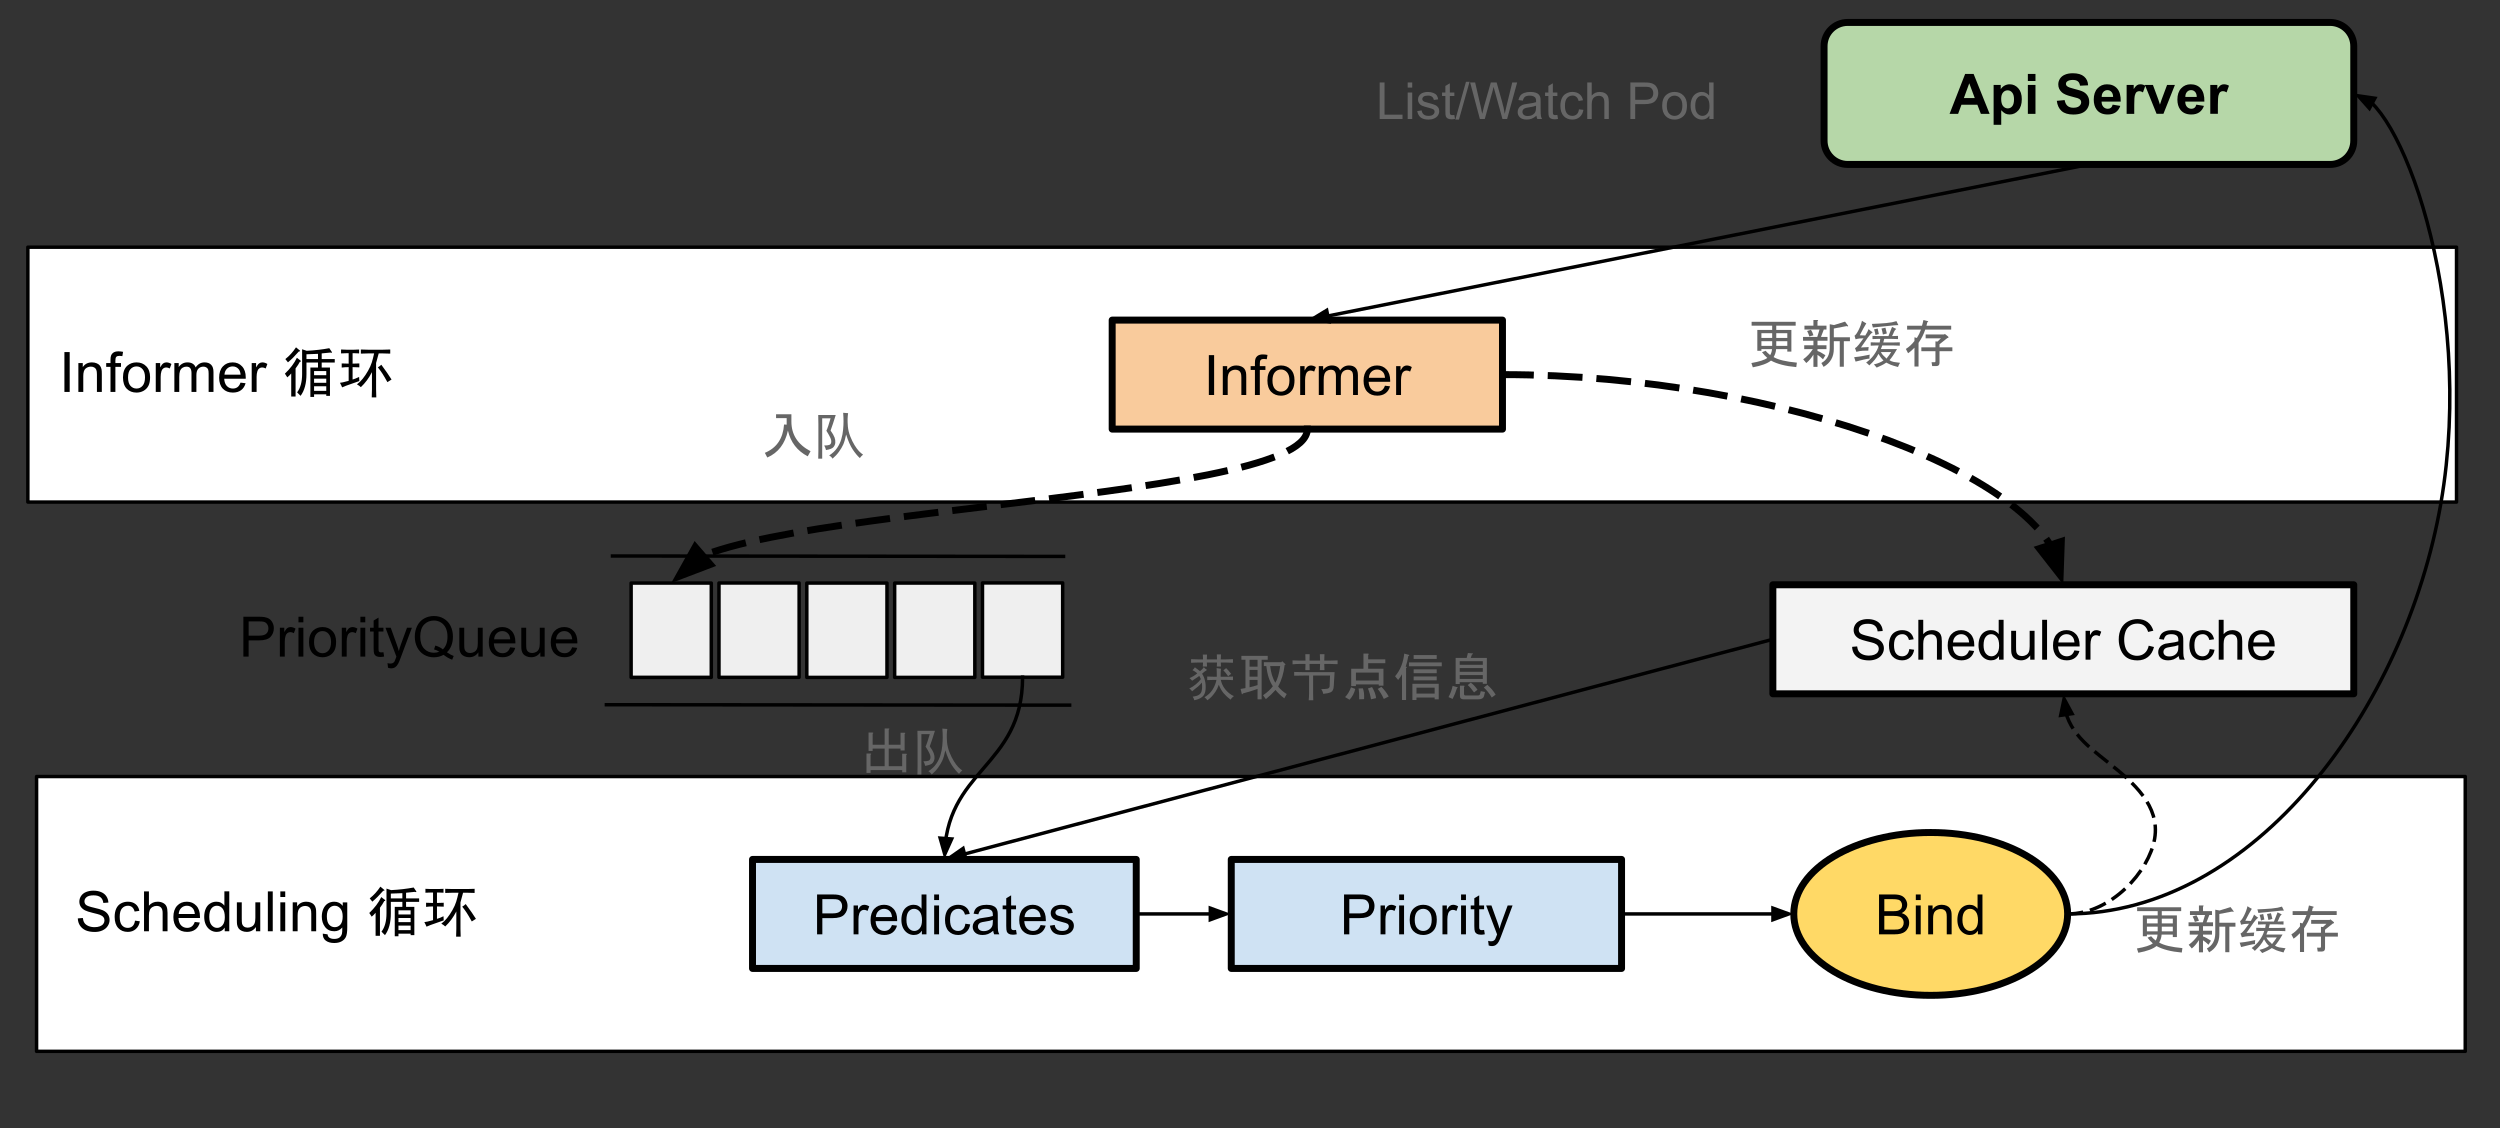 <svg version="1.1" viewBox="0.0 0.0 718.0 324.0" fill="none" stroke="none" stroke-linecap="square" stroke-miterlimit="10" xmlns:xlink="http://www.w3.org/1999/xlink" xmlns="http://www.w3.org/2000/svg"><rect x="0.0" y="0.0" width="718.0" height="324.0" fill="#333333" stroke="none"/><clipPath id="p.0"><path d="m0 0l718.0 0l0 324.0l-718.0 0l0 -324.0z" clip-rule="nonzero"/></clipPath><g clip-path="url(#p.0)"><path fill="#000000" fill-opacity="0.0" d="m0 0l718.0 0l0 324.0l-718.0 0z" fill-rule="evenodd"/><path fill="#ffffff" d="m8.0 70.99l697.512 0l0 73.197l-697.512 0z" fill-rule="evenodd"/><path stroke="#000000" stroke-width="1.0" stroke-linejoin="round" stroke-linecap="butt" d="m8.0 70.99l697.512 0l0 73.197l-697.512 0z" fill-rule="evenodd"/><path fill="#ffffff" d="m10.504 223.016l697.512 0l0 78.929l-697.512 0z" fill-rule="evenodd"/><path stroke="#000000" stroke-width="1.0" stroke-linejoin="round" stroke-linecap="butt" d="m10.504 223.016l697.512 0l0 78.929l-697.512 0z" fill-rule="evenodd"/><path fill="#cfe2f3" d="m216.123 246.827l110.205 0l0 31.307l-110.205 0z" fill-rule="evenodd"/><path stroke="#000000" stroke-width="2.0" stroke-linejoin="round" stroke-linecap="butt" d="m216.123 246.827l110.205 0l0 31.307l-110.205 0z" fill-rule="evenodd"/><path fill="#000000" d="m234.663 268.34l0 -11.453l4.328 0q1.141 0 1.734 0.109q0.844 0.141 1.406 0.531q0.578 0.391 0.922 1.109q0.359 0.703 0.359 1.562q0 1.453 -0.938 2.469q-0.922 1.016 -3.359 1.016l-2.938 0l0 4.656l-1.516 0zm1.516 -6.016l2.969 0q1.469 0 2.078 -0.547q0.625 -0.547 0.625 -1.531q0 -0.719 -0.375 -1.234q-0.359 -0.516 -0.953 -0.672q-0.375 -0.109 -1.406 -0.109l-2.938 0l0 4.094zm8.969 6.016l0 -8.297l1.266 0l0 1.25q0.484 -0.875 0.891 -1.156q0.406 -0.281 0.906 -0.281q0.703 0 1.438 0.453l-0.484 1.297q-0.516 -0.297 -1.031 -0.297q-0.453 0 -0.828 0.281q-0.359 0.266 -0.516 0.766q-0.234 0.75 -0.234 1.641l0 4.344l-1.406 0zm11.016 -2.672l1.453 0.172q-0.344 1.281 -1.281 1.984q-0.922 0.703 -2.359 0.703q-1.828 0 -2.891 -1.125q-1.062 -1.125 -1.062 -3.141q0 -2.094 1.078 -3.25q1.078 -1.156 2.797 -1.156q1.656 0 2.703 1.141q1.062 1.125 1.062 3.172q0 0.125 0 0.375l-6.187 0q0.078 1.375 0.766 2.109q0.703 0.719 1.734 0.719q0.781 0 1.328 -0.406q0.547 -0.406 0.859 -1.297zm-4.609 -2.281l4.625 0q-0.094 -1.047 -0.531 -1.562q-0.672 -0.812 -1.734 -0.812q-0.969 0 -1.641 0.656q-0.656 0.641 -0.719 1.719zm13.211 4.953l0 -1.047q-0.781 1.234 -2.312 1.234q-1.0 0 -1.828 -0.547q-0.828 -0.547 -1.297 -1.531q-0.453 -0.984 -0.453 -2.25q0 -1.25 0.406 -2.25q0.422 -1.016 1.25 -1.547q0.828 -0.547 1.859 -0.547q0.75 0 1.328 0.312q0.594 0.312 0.953 0.828l0 -4.109l1.406 0l0 11.453l-1.312 0zm-4.438 -4.141q0 1.594 0.672 2.391q0.672 0.781 1.578 0.781q0.922 0 1.562 -0.75q0.656 -0.766 0.656 -2.312q0 -1.703 -0.656 -2.5q-0.656 -0.797 -1.625 -0.797q-0.938 0 -1.562 0.766q-0.625 0.766 -0.625 2.422zm7.961 -5.703l0 -1.609l1.406 0l0 1.609l-1.406 0zm0 9.844l0 -8.297l1.406 0l0 8.297l-1.406 0zm8.961 -3.047l1.391 0.188q-0.234 1.422 -1.172 2.234q-0.922 0.812 -2.281 0.812q-1.703 0 -2.75 -1.109q-1.031 -1.125 -1.031 -3.203q0 -1.344 0.438 -2.344q0.453 -1.016 1.359 -1.516q0.922 -0.5 1.984 -0.5q1.359 0 2.219 0.688q0.859 0.672 1.094 1.938l-1.359 0.203q-0.203 -0.828 -0.703 -1.25q-0.484 -0.422 -1.188 -0.422q-1.062 0 -1.734 0.766q-0.656 0.75 -0.656 2.406q0 1.672 0.641 2.438q0.641 0.75 1.672 0.75q0.828 0 1.375 -0.5q0.562 -0.516 0.703 -1.578zm8.0 2.016q-0.781 0.672 -1.5 0.953q-0.719 0.266 -1.547 0.266q-1.375 0 -2.109 -0.672q-0.734 -0.672 -0.734 -1.703q0 -0.609 0.281 -1.109q0.281 -0.516 0.719 -0.812q0.453 -0.312 1.016 -0.469q0.422 -0.109 1.25 -0.203q1.703 -0.203 2.516 -0.484q0 -0.297 0 -0.375q0 -0.859 -0.391 -1.203q-0.547 -0.484 -1.609 -0.484q-0.984 0 -1.469 0.359q-0.469 0.344 -0.688 1.219l-1.375 -0.188q0.188 -0.875 0.609 -1.422q0.438 -0.547 1.25 -0.828q0.812 -0.297 1.875 -0.297q1.062 0 1.719 0.25q0.672 0.25 0.984 0.625q0.312 0.375 0.438 0.953q0.078 0.359 0.078 1.297l0 1.875q0 1.969 0.078 2.484q0.094 0.516 0.359 1.0l-1.469 0q-0.219 -0.438 -0.281 -1.031zm-0.109 -3.141q-0.766 0.312 -2.297 0.531q-0.875 0.125 -1.234 0.281q-0.359 0.156 -0.562 0.469q-0.188 0.297 -0.188 0.656q0 0.562 0.422 0.938q0.438 0.375 1.25 0.375q0.812 0 1.438 -0.344q0.641 -0.359 0.938 -0.984q0.234 -0.469 0.234 -1.406l0 -0.516zm6.664 2.906l0.203 1.25q-0.594 0.125 -1.062 0.125q-0.766 0 -1.188 -0.234q-0.422 -0.25 -0.594 -0.641q-0.172 -0.406 -0.172 -1.672l0 -4.766l-1.031 0l0 -1.094l1.031 0l0 -2.062l1.406 -0.844l0 2.906l1.406 0l0 1.094l-1.406 0l0 4.844q0 0.609 0.062 0.781q0.078 0.172 0.25 0.281q0.172 0.094 0.484 0.094q0.234 0 0.609 -0.062zm7.055 -1.406l1.453 0.172q-0.344 1.281 -1.281 1.984q-0.922 0.703 -2.359 0.703q-1.828 0 -2.891 -1.125q-1.062 -1.125 -1.062 -3.141q0 -2.094 1.078 -3.25q1.078 -1.156 2.797 -1.156q1.656 0 2.703 1.141q1.062 1.125 1.062 3.172q0 0.125 0 0.375l-6.188 0q0.078 1.375 0.766 2.109q0.703 0.719 1.734 0.719q0.781 0 1.328 -0.406q0.547 -0.406 0.859 -1.297zm-4.609 -2.281l4.625 0q-0.094 -1.047 -0.531 -1.562q-0.672 -0.812 -1.734 -0.812q-0.969 0 -1.641 0.656q-0.656 0.641 -0.719 1.719zm7.273 2.469l1.391 -0.219q0.109 0.844 0.641 1.297q0.547 0.438 1.5 0.438q0.969 0 1.438 -0.391q0.469 -0.406 0.469 -0.938q0 -0.469 -0.406 -0.75q-0.297 -0.188 -1.438 -0.469q-1.547 -0.391 -2.156 -0.672q-0.594 -0.297 -0.906 -0.797q-0.297 -0.5 -0.297 -1.109q0 -0.562 0.25 -1.031q0.25 -0.469 0.688 -0.781q0.328 -0.25 0.891 -0.406q0.578 -0.172 1.219 -0.172q0.984 0 1.719 0.281q0.734 0.281 1.078 0.766q0.359 0.469 0.5 1.281l-1.375 0.188q-0.094 -0.641 -0.547 -1.0q-0.453 -0.359 -1.266 -0.359q-0.969 0 -1.391 0.328q-0.406 0.312 -0.406 0.734q0 0.281 0.172 0.5q0.172 0.219 0.531 0.375q0.219 0.078 1.25 0.359q1.484 0.391 2.078 0.656q0.594 0.25 0.922 0.734q0.344 0.484 0.344 1.203q0 0.703 -0.422 1.328q-0.406 0.609 -1.188 0.953q-0.766 0.344 -1.734 0.344q-1.625 0 -2.469 -0.672q-0.844 -0.672 -1.078 -2.0z" fill-rule="nonzero"/><path fill="#cfe2f3" d="m353.617 246.827l112.094 0l0 31.307l-112.094 0z" fill-rule="evenodd"/><path stroke="#000000" stroke-width="2.0" stroke-linejoin="round" stroke-linecap="butt" d="m353.617 246.827l112.094 0l0 31.307l-112.094 0z" fill-rule="evenodd"/><path fill="#000000" d="m386.008 268.34l0 -11.453l4.328 0q1.141 0 1.734 0.109q0.844 0.141 1.406 0.531q0.578 0.391 0.922 1.109q0.359 0.703 0.359 1.562q0 1.453 -0.938 2.469q-0.922 1.016 -3.359 1.016l-2.938 0l0 4.656l-1.516 0zm1.516 -6.016l2.969 0q1.469 0 2.078 -0.547q0.625 -0.547 0.625 -1.531q0 -0.719 -0.375 -1.234q-0.359 -0.516 -0.953 -0.672q-0.375 -0.109 -1.406 -0.109l-2.938 0l0 4.094zm8.969 6.016l0 -8.297l1.266 0l0 1.25q0.484 -0.875 0.891 -1.156q0.406 -0.281 0.906 -0.281q0.703 0 1.438 0.453l-0.484 1.297q-0.516 -0.297 -1.031 -0.297q-0.453 0 -0.828 0.281q-0.359 0.266 -0.516 0.766q-0.234 0.75 -0.234 1.641l0 4.344l-1.406 0zm5.344 -9.844l0 -1.609l1.406 0l0 1.609l-1.406 0zm0 9.844l0 -8.297l1.406 0l0 8.297l-1.406 0zm3.023 -4.156q0 -2.297 1.281 -3.406q1.078 -0.922 2.609 -0.922q1.719 0 2.797 1.125q1.094 1.109 1.094 3.094q0 1.594 -0.484 2.516q-0.484 0.922 -1.406 1.438q-0.906 0.5 -2.0 0.5q-1.734 0 -2.812 -1.109q-1.078 -1.125 -1.078 -3.234zm1.453 0q0 1.594 0.688 2.391q0.703 0.797 1.75 0.797q1.047 0 1.734 -0.797q0.703 -0.797 0.703 -2.438q0 -1.531 -0.703 -2.328q-0.688 -0.797 -1.734 -0.797q-1.047 0 -1.75 0.797q-0.688 0.781 -0.688 2.375zm7.961 4.156l0 -8.297l1.266 0l0 1.25q0.484 -0.875 0.891 -1.156q0.406 -0.281 0.906 -0.281q0.703 0 1.438 0.453l-0.484 1.297q-0.516 -0.297 -1.031 -0.297q-0.453 0 -0.828 0.281q-0.359 0.266 -0.516 0.766q-0.234 0.75 -0.234 1.641l0 4.344l-1.406 0zm5.344 -9.844l0 -1.609l1.406 0l0 1.609l-1.406 0zm0 9.844l0 -8.297l1.406 0l0 8.297l-1.406 0zm6.617 -1.266l0.203 1.25q-0.594 0.125 -1.062 0.125q-0.766 0 -1.188 -0.234q-0.422 -0.25 -0.594 -0.641q-0.172 -0.406 -0.172 -1.672l0 -4.766l-1.031 0l0 -1.094l1.031 0l0 -2.062l1.406 -0.844l0 2.906l1.406 0l0 1.094l-1.406 0l0 4.844q0 0.609 0.062 0.781q0.078 0.172 0.25 0.281q0.172 0.094 0.484 0.094q0.234 0 0.609 -0.062zm1.32 4.469l-0.156 -1.328q0.453 0.125 0.797 0.125q0.469 0 0.75 -0.156q0.281 -0.156 0.469 -0.438q0.125 -0.203 0.422 -1.047q0.047 -0.109 0.125 -0.344l-3.141 -8.312l1.516 0l1.719 4.797q0.344 0.922 0.609 1.922q0.234 -0.969 0.578 -1.891l1.766 -4.828l1.406 0l-3.156 8.438q-0.5 1.375 -0.781 1.891q-0.375 0.688 -0.859 1.016q-0.484 0.328 -1.156 0.328q-0.406 0 -0.906 -0.172z" fill-rule="nonzero"/><path fill="#ffd966" d="m515.176 262.48l0 0c0 -12.916 17.605 -23.386 39.323 -23.386l0 0c21.717 0 39.323 10.47 39.323 23.386l0 0c0 12.916 -17.605 23.386 -39.323 23.386l0 0c-21.717 0 -39.323 -10.47 -39.323 -23.386z" fill-rule="evenodd"/><path stroke="#000000" stroke-width="2.0" stroke-linejoin="round" stroke-linecap="butt" d="m515.176 262.48l0 0c0 -12.916 17.605 -23.386 39.323 -23.386l0 0c21.717 0 39.323 10.47 39.323 23.386l0 0c0 12.916 -17.605 23.386 -39.323 23.386l0 0c-21.717 0 -39.323 -10.47 -39.323 -23.386z" fill-rule="evenodd"/><path fill="#000000" d="m539.659 268.34l0 -11.453l4.297 0q1.312 0 2.109 0.344q0.797 0.344 1.234 1.078q0.453 0.719 0.453 1.5q0 0.734 -0.406 1.391q-0.391 0.641 -1.188 1.047q1.031 0.297 1.594 1.031q0.562 0.734 0.562 1.734q0 0.812 -0.344 1.5q-0.344 0.688 -0.844 1.062q-0.5 0.375 -1.25 0.578q-0.75 0.188 -1.844 0.188l-4.375 0zm1.516 -6.641l2.484 0q1.0 0 1.438 -0.141q0.578 -0.172 0.875 -0.562q0.297 -0.406 0.297 -1.0q0 -0.578 -0.281 -1.0q-0.266 -0.438 -0.781 -0.594q-0.5 -0.172 -1.734 -0.172l-2.297 0l0 3.469zm0 5.281l2.859 0q0.734 0 1.031 -0.047q0.516 -0.094 0.859 -0.312q0.359 -0.219 0.578 -0.641q0.234 -0.422 0.234 -0.969q0 -0.641 -0.328 -1.109q-0.328 -0.469 -0.906 -0.656q-0.578 -0.203 -1.672 -0.203l-2.656 0l0 3.938zm9.047 -8.484l0 -1.609l1.406 0l0 1.609l-1.406 0zm0 9.844l0 -8.297l1.406 0l0 8.297l-1.406 0zm3.555 0l0 -8.297l1.266 0l0 1.172q0.906 -1.359 2.641 -1.359q0.75 0 1.375 0.266q0.625 0.266 0.938 0.703q0.312 0.438 0.438 1.047q0.078 0.391 0.078 1.359l0 5.109l-1.406 0l0 -5.047q0 -0.859 -0.172 -1.281q-0.156 -0.438 -0.578 -0.688q-0.406 -0.25 -0.969 -0.25q-0.906 0 -1.562 0.578q-0.641 0.562 -0.641 2.156l0 4.531l-1.406 0zm14.273 0l0 -1.047q-0.781 1.234 -2.312 1.234q-1.0 0 -1.828 -0.547q-0.828 -0.547 -1.297 -1.531q-0.453 -0.984 -0.453 -2.25q0 -1.25 0.406 -2.25q0.422 -1.016 1.25 -1.547q0.828 -0.547 1.859 -0.547q0.75 0 1.328 0.312q0.594 0.312 0.953 0.828l0 -4.109l1.406 0l0 11.453l-1.312 0zm-4.438 -4.141q0 1.594 0.672 2.391q0.672 0.781 1.578 0.781q0.922 0 1.562 -0.75q0.656 -0.766 0.656 -2.312q0 -1.703 -0.656 -2.5q-0.656 -0.797 -1.625 -0.797q-0.938 0 -1.562 0.766q-0.625 0.766 -0.625 2.422z" fill-rule="nonzero"/><path fill="#000000" fill-opacity="0.0" d="m326.328 262.48l27.276 0" fill-rule="evenodd"/><path stroke="#000000" stroke-width="1.0" stroke-linejoin="round" stroke-linecap="butt" d="m326.328 262.48l21.276 0" fill-rule="evenodd"/><path fill="#000000" stroke="#000000" stroke-width="1.0" stroke-linecap="butt" d="m347.604 264.132l4.538 -1.652l-4.538 -1.652z" fill-rule="evenodd"/><path fill="#000000" fill-opacity="0.0" d="m465.711 262.48l49.48 0" fill-rule="evenodd"/><path stroke="#000000" stroke-width="1.0" stroke-linejoin="round" stroke-linecap="butt" d="m465.711 262.48l43.48 0" fill-rule="evenodd"/><path fill="#000000" stroke="#000000" stroke-width="1.0" stroke-linecap="butt" d="m509.192 264.132l4.538 -1.652l-4.538 -1.652z" fill-rule="evenodd"/><path fill="#f9cb9c" d="m319.417 91.934l112.094 0l0 31.307l-112.094 0z" fill-rule="evenodd"/><path stroke="#000000" stroke-width="2.0" stroke-linejoin="round" stroke-linecap="butt" d="m319.417 91.934l112.094 0l0 31.307l-112.094 0z" fill-rule="evenodd"/><path fill="#000000" d="m347.179 113.448l0 -11.453l1.516 0l0 11.453l-1.516 0zm4.008 0l0 -8.297l1.266 0l0 1.172q0.906 -1.359 2.641 -1.359q0.75 0 1.375 0.266q0.625 0.266 0.938 0.703q0.312 0.438 0.438 1.047q0.078 0.391 0.078 1.359l0 5.109l-1.406 0l0 -5.047q0 -0.859 -0.172 -1.281q-0.156 -0.438 -0.578 -0.688q-0.406 -0.25 -0.969 -0.25q-0.906 0 -1.562 0.578q-0.641 0.562 -0.641 2.156l0 4.531l-1.406 0zm9.227 0l0 -7.203l-1.234 0l0 -1.094l1.234 0l0 -0.891q0 -0.828 0.156 -1.234q0.203 -0.547 0.703 -0.891q0.516 -0.344 1.438 -0.344q0.594 0 1.312 0.141l-0.203 1.234q-0.438 -0.078 -0.828 -0.078q-0.641 0 -0.906 0.281q-0.266 0.266 -0.266 1.016l0 0.766l1.609 0l0 1.094l-1.609 0l0 7.203l-1.406 0zm3.586 -4.156q0 -2.297 1.281 -3.406q1.078 -0.922 2.609 -0.922q1.719 0 2.797 1.125q1.094 1.109 1.094 3.094q0 1.594 -0.484 2.516q-0.484 0.922 -1.406 1.438q-0.906 0.5 -2.0 0.5q-1.734 0 -2.812 -1.109q-1.078 -1.125 -1.078 -3.234zm1.453 0q0 1.594 0.688 2.391q0.703 0.797 1.75 0.797q1.047 0 1.734 -0.797q0.703 -0.797 0.703 -2.438q0 -1.531 -0.703 -2.328q-0.688 -0.797 -1.734 -0.797q-1.047 0 -1.75 0.797q-0.688 0.781 -0.688 2.375zm7.961 4.156l0 -8.297l1.266 0l0 1.25q0.484 -0.875 0.891 -1.156q0.406 -0.281 0.906 -0.281q0.703 0 1.438 0.453l-0.484 1.297q-0.516 -0.297 -1.031 -0.297q-0.453 0 -0.828 0.281q-0.359 0.266 -0.516 0.766q-0.234 0.75 -0.234 1.641l0 4.344l-1.406 0zm5.344 0l0 -8.297l1.25 0l0 1.156q0.391 -0.609 1.031 -0.969q0.656 -0.375 1.484 -0.375q0.922 0 1.516 0.391q0.594 0.375 0.828 1.062q0.984 -1.453 2.562 -1.453q1.234 0 1.891 0.688q0.672 0.672 0.672 2.094l0 5.703l-1.391 0l0 -5.234q0 -0.844 -0.141 -1.203q-0.141 -0.375 -0.5 -0.594q-0.359 -0.234 -0.844 -0.234q-0.875 0 -1.453 0.578q-0.578 0.578 -0.578 1.859l0 4.828l-1.406 0l0 -5.391q0 -0.938 -0.344 -1.406q-0.344 -0.469 -1.125 -0.469q-0.594 0 -1.094 0.312q-0.5 0.312 -0.734 0.922q-0.219 0.594 -0.219 1.719l0 4.312l-1.406 0zm19.0 -2.672l1.453 0.172q-0.344 1.281 -1.281 1.984q-0.922 0.703 -2.359 0.703q-1.828 0 -2.891 -1.125q-1.062 -1.125 -1.062 -3.141q0 -2.094 1.078 -3.25q1.078 -1.156 2.797 -1.156q1.656 0 2.703 1.141q1.062 1.125 1.062 3.172q0 0.125 0 0.375l-6.188 0q0.078 1.375 0.766 2.109q0.703 0.719 1.734 0.719q0.781 0 1.328 -0.406q0.547 -0.406 0.859 -1.297zm-4.609 -2.281l4.625 0q-0.094 -1.047 -0.531 -1.562q-0.672 -0.812 -1.734 -0.812q-0.969 0 -1.641 0.656q-0.656 0.641 -0.719 1.719zm7.82 4.953l0 -8.297l1.266 0l0 1.25q0.484 -0.875 0.891 -1.156q0.406 -0.281 0.906 -0.281q0.703 0 1.438 0.453l-0.484 1.297q-0.516 -0.297 -1.031 -0.297q-0.453 0 -0.828 0.281q-0.359 0.266 -0.516 0.766q-0.234 0.75 -0.234 1.641l0 4.344l-1.406 0z" fill-rule="nonzero"/><path fill="#000000" fill-opacity="0.0" d="m599.937 47.228l-224.472 44.693" fill-rule="evenodd"/><path stroke="#000000" stroke-width="1.0" stroke-linejoin="round" stroke-linecap="butt" d="m599.937 47.228l-218.588 43.521" fill-rule="evenodd"/><path fill="#000000" stroke="#000000" stroke-width="1.0" stroke-linecap="butt" d="m381.027 89.13l-4.128 2.506l4.773 0.734z" fill-rule="evenodd"/><path fill="#f3f3f3" d="m509.165 167.948l166.835 0l0 31.307l-166.835 0z" fill-rule="evenodd"/><path stroke="#000000" stroke-width="2.0" stroke-linejoin="round" stroke-linecap="butt" d="m509.165 167.948l166.835 0l0 31.307l-166.835 0z" fill-rule="evenodd"/><path fill="#000000" d="m531.93 185.774l1.438 -0.125q0.094 0.859 0.469 1.422q0.375 0.547 1.156 0.891q0.781 0.328 1.75 0.328q0.875 0 1.531 -0.25q0.672 -0.266 0.984 -0.703q0.328 -0.453 0.328 -0.984q0 -0.547 -0.312 -0.938q-0.312 -0.406 -1.031 -0.688q-0.453 -0.172 -2.031 -0.547q-1.578 -0.391 -2.219 -0.719q-0.812 -0.438 -1.219 -1.062q-0.406 -0.641 -0.406 -1.438q0 -0.859 0.484 -1.609q0.5 -0.766 1.438 -1.156q0.953 -0.391 2.109 -0.391q1.281 0 2.25 0.422q0.969 0.406 1.484 1.203q0.531 0.797 0.578 1.797l-1.453 0.109q-0.125 -1.078 -0.797 -1.625q-0.672 -0.562 -2.0 -0.562q-1.375 0 -2.0 0.5q-0.625 0.5 -0.625 1.219q0 0.609 0.438 1.016q0.438 0.391 2.281 0.812q1.859 0.422 2.547 0.734q1.0 0.453 1.469 1.172q0.484 0.703 0.484 1.625q0 0.906 -0.531 1.719q-0.516 0.812 -1.5 1.266q-0.984 0.453 -2.203 0.453q-1.562 0 -2.609 -0.453q-1.047 -0.469 -1.656 -1.375q-0.594 -0.906 -0.625 -2.062zm16.422 0.641l1.391 0.188q-0.234 1.422 -1.172 2.234q-0.922 0.812 -2.281 0.812q-1.703 0 -2.75 -1.109q-1.031 -1.125 -1.031 -3.203q0 -1.344 0.438 -2.344q0.453 -1.016 1.359 -1.516q0.922 -0.5 1.984 -0.5q1.359 0 2.219 0.688q0.859 0.672 1.094 1.938l-1.359 0.203q-0.203 -0.828 -0.703 -1.25q-0.484 -0.422 -1.188 -0.422q-1.062 0 -1.734 0.766q-0.656 0.75 -0.656 2.406q0 1.672 0.641 2.438q0.641 0.75 1.672 0.75q0.828 0 1.375 -0.5q0.562 -0.516 0.703 -1.578zm2.594 3.047l0 -11.453l1.406 0l0 4.109q0.984 -1.141 2.484 -1.141q0.922 0 1.594 0.359q0.688 0.359 0.969 1.0q0.297 0.641 0.297 1.859l0 5.266l-1.406 0l0 -5.266q0 -1.047 -0.453 -1.531q-0.453 -0.484 -1.297 -0.484q-0.625 0 -1.172 0.328q-0.547 0.328 -0.781 0.891q-0.234 0.547 -0.234 1.516l0 4.547l-1.406 0zm14.57 -2.672l1.453 0.172q-0.344 1.281 -1.281 1.984q-0.922 0.703 -2.359 0.703q-1.828 0 -2.891 -1.125q-1.062 -1.125 -1.062 -3.141q0 -2.094 1.078 -3.25q1.078 -1.156 2.797 -1.156q1.656 0 2.703 1.141q1.062 1.125 1.062 3.172q0 0.125 0 0.375l-6.188 0q0.078 1.375 0.766 2.109q0.703 0.719 1.734 0.719q0.781 0 1.328 -0.406q0.547 -0.406 0.859 -1.297zm-4.609 -2.281l4.625 0q-0.094 -1.047 -0.531 -1.562q-0.672 -0.812 -1.734 -0.812q-0.969 0 -1.641 0.656q-0.656 0.641 -0.719 1.719zm13.211 4.953l0 -1.047q-0.781 1.234 -2.312 1.234q-1.0 0 -1.828 -0.547q-0.828 -0.547 -1.297 -1.531q-0.453 -0.984 -0.453 -2.25q0 -1.25 0.406 -2.25q0.422 -1.016 1.25 -1.547q0.828 -0.547 1.859 -0.547q0.75 0 1.328 0.312q0.594 0.312 0.953 0.828l0 -4.109l1.406 0l0 11.453l-1.312 0zm-4.438 -4.141q0 1.594 0.672 2.391q0.672 0.781 1.578 0.781q0.922 0 1.562 -0.75q0.656 -0.766 0.656 -2.312q0 -1.703 -0.656 -2.5q-0.656 -0.797 -1.625 -0.797q-0.938 0 -1.562 0.766q-0.625 0.766 -0.625 2.422zm13.398 4.141l0 -1.219q-0.969 1.406 -2.641 1.406q-0.734 0 -1.375 -0.281q-0.625 -0.281 -0.938 -0.703q-0.312 -0.438 -0.438 -1.047q-0.078 -0.422 -0.078 -1.312l0 -5.141l1.406 0l0 4.594q0 1.109 0.078 1.484q0.141 0.562 0.562 0.875q0.438 0.312 1.062 0.312q0.641 0 1.188 -0.312q0.562 -0.328 0.781 -0.891q0.234 -0.562 0.234 -1.625l0 -4.438l1.406 0l0 8.297l-1.25 0zm3.43 0l0 -11.453l1.406 0l0 11.453l-1.406 0zm9.258 -2.672l1.453 0.172q-0.344 1.281 -1.281 1.984q-0.922 0.703 -2.359 0.703q-1.828 0 -2.891 -1.125q-1.062 -1.125 -1.062 -3.141q0 -2.094 1.078 -3.25q1.078 -1.156 2.797 -1.156q1.656 0 2.703 1.141q1.062 1.125 1.062 3.172q0 0.125 0 0.375l-6.188 0q0.078 1.375 0.766 2.109q0.703 0.719 1.734 0.719q0.781 0 1.328 -0.406q0.547 -0.406 0.859 -1.297zm-4.609 -2.281l4.625 0q-0.094 -1.047 -0.531 -1.562q-0.672 -0.812 -1.734 -0.812q-0.969 0 -1.641 0.656q-0.656 0.641 -0.719 1.719zm7.82 4.953l0 -8.297l1.266 0l0 1.25q0.484 -0.875 0.891 -1.156q0.406 -0.281 0.906 -0.281q0.703 0 1.438 0.453l-0.484 1.297q-0.516 -0.297 -1.031 -0.297q-0.453 0 -0.828 0.281q-0.359 0.266 -0.516 0.766q-0.234 0.75 -0.234 1.641l0 4.344l-1.406 0zm18.133 -4.016l1.516 0.375q-0.469 1.875 -1.719 2.859q-1.234 0.984 -3.016 0.984q-1.859 0 -3.016 -0.75q-1.156 -0.766 -1.766 -2.188q-0.609 -1.438 -0.609 -3.078q0 -1.797 0.688 -3.125q0.688 -1.328 1.938 -2.016q1.266 -0.703 2.781 -0.703q1.719 0 2.891 0.875q1.172 0.875 1.641 2.469l-1.5 0.344q-0.391 -1.25 -1.156 -1.812q-0.75 -0.578 -1.906 -0.578q-1.312 0 -2.203 0.641q-0.891 0.625 -1.25 1.703q-0.359 1.062 -0.359 2.188q0 1.469 0.422 2.562q0.438 1.078 1.328 1.625q0.906 0.531 1.953 0.531q1.266 0 2.141 -0.734q0.891 -0.734 1.203 -2.172zm8.617 2.984q-0.781 0.672 -1.5 0.953q-0.719 0.266 -1.547 0.266q-1.375 0 -2.109 -0.672q-0.734 -0.672 -0.734 -1.703q0 -0.609 0.281 -1.109q0.281 -0.516 0.719 -0.812q0.453 -0.312 1.016 -0.469q0.422 -0.109 1.25 -0.203q1.703 -0.203 2.516 -0.484q0 -0.297 0 -0.375q0 -0.859 -0.391 -1.203q-0.547 -0.484 -1.609 -0.484q-0.984 0 -1.469 0.359q-0.469 0.344 -0.688 1.219l-1.375 -0.188q0.188 -0.875 0.609 -1.422q0.438 -0.547 1.25 -0.828q0.812 -0.297 1.875 -0.297q1.062 0 1.719 0.25q0.672 0.25 0.984 0.625q0.312 0.375 0.438 0.953q0.078 0.359 0.078 1.297l0 1.875q0 1.969 0.078 2.484q0.094 0.516 0.359 1.0l-1.469 0q-0.219 -0.438 -0.281 -1.031zm-0.109 -3.141q-0.766 0.312 -2.297 0.531q-0.875 0.125 -1.234 0.281q-0.359 0.156 -0.562 0.469q-0.188 0.297 -0.188 0.656q0 0.562 0.422 0.938q0.438 0.375 1.25 0.375q0.812 0 1.438 -0.344q0.641 -0.359 0.938 -0.984q0.234 -0.469 0.234 -1.406l0 -0.516zm9.008 1.125l1.391 0.188q-0.234 1.422 -1.172 2.234q-0.922 0.812 -2.281 0.812q-1.703 0 -2.75 -1.109q-1.031 -1.125 -1.031 -3.203q0 -1.344 0.438 -2.344q0.453 -1.016 1.359 -1.516q0.922 -0.5 1.984 -0.5q1.359 0 2.219 0.688q0.859 0.672 1.094 1.938l-1.359 0.203q-0.203 -0.828 -0.703 -1.25q-0.484 -0.422 -1.188 -0.422q-1.062 0 -1.734 0.766q-0.656 0.75 -0.656 2.406q0 1.672 0.641 2.438q0.641 0.75 1.672 0.75q0.828 0 1.375 -0.5q0.562 -0.516 0.703 -1.578zm2.594 3.047l0 -11.453l1.406 0l0 4.109q0.984 -1.141 2.484 -1.141q0.922 0 1.594 0.359q0.688 0.359 0.969 1.0q0.297 0.641 0.297 1.859l0 5.266l-1.406 0l0 -5.266q0 -1.047 -0.453 -1.531q-0.453 -0.484 -1.297 -0.484q-0.625 0 -1.172 0.328q-0.547 0.328 -0.781 0.891q-0.234 0.547 -0.234 1.516l0 4.547l-1.406 0zm14.57 -2.672l1.453 0.172q-0.344 1.281 -1.281 1.984q-0.922 0.703 -2.359 0.703q-1.828 0 -2.891 -1.125q-1.062 -1.125 -1.062 -3.141q0 -2.094 1.078 -3.25q1.078 -1.156 2.797 -1.156q1.656 0 2.703 1.141q1.062 1.125 1.062 3.172q0 0.125 0 0.375l-6.188 0q0.078 1.375 0.766 2.109q0.703 0.719 1.734 0.719q0.781 0 1.328 -0.406q0.547 -0.406 0.859 -1.297zm-4.609 -2.281l4.625 0q-0.094 -1.047 -0.531 -1.562q-0.672 -0.812 -1.734 -0.812q-0.969 0 -1.641 0.656q-0.656 0.641 -0.719 1.719z" fill-rule="nonzero"/><path fill="#efefef" d="m181.259 167.451l23.024 0l0 27.087l-23.024 0z" fill-rule="evenodd"/><path stroke="#000000" stroke-width="1.0" stroke-linejoin="round" stroke-linecap="butt" d="m181.259 167.451l23.024 0l0 27.087l-23.024 0z" fill-rule="evenodd"/><path fill="#efefef" d="m206.487 167.438l23.024 0l0 27.087l-23.024 0z" fill-rule="evenodd"/><path stroke="#000000" stroke-width="1.0" stroke-linejoin="round" stroke-linecap="butt" d="m206.487 167.438l23.024 0l0 27.087l-23.024 0z" fill-rule="evenodd"/><path fill="#efefef" d="m231.715 167.462l23.024 0l0 27.087l-23.024 0z" fill-rule="evenodd"/><path stroke="#000000" stroke-width="1.0" stroke-linejoin="round" stroke-linecap="butt" d="m231.715 167.462l23.024 0l0 27.087l-23.024 0z" fill-rule="evenodd"/><path fill="#efefef" d="m256.944 167.462l23.024 0l0 27.087l-23.024 0z" fill-rule="evenodd"/><path stroke="#000000" stroke-width="1.0" stroke-linejoin="round" stroke-linecap="butt" d="m256.944 167.462l23.024 0l0 27.087l-23.024 0z" fill-rule="evenodd"/><path fill="#000000" fill-opacity="0.0" d="m175.904 159.676l129.543 0.126" fill-rule="evenodd"/><path stroke="#000000" stroke-width="1.0" stroke-linejoin="round" stroke-linecap="butt" d="m175.904 159.676l129.543 0.126" fill-rule="evenodd"/><path fill="#000000" fill-opacity="0.0" d="m174.156 202.394l133.039 0.126" fill-rule="evenodd"/><path stroke="#000000" stroke-width="1.0" stroke-linejoin="round" stroke-linecap="butt" d="m174.156 202.394l133.039 0.126" fill-rule="evenodd"/><path fill="#efefef" d="m282.172 167.412l23.024 0l0 27.087l-23.024 0z" fill-rule="evenodd"/><path stroke="#000000" stroke-width="1.0" stroke-linejoin="round" stroke-linecap="butt" d="m282.172 167.412l23.024 0l0 27.087l-23.024 0z" fill-rule="evenodd"/><path fill="#000000" fill-opacity="0.0" d="m375.465 123.241c0 11.052 -45.677 16.577 -91.354 22.105c-45.677 5.528 -91.354 11.058 -91.354 22.116" fill-rule="evenodd"/><path stroke="#000000" stroke-width="2.0" stroke-linejoin="round" stroke-linecap="butt" stroke-dasharray="8.0,6.0" d="m375.465 123.241c0 11.052 -45.677 16.577 -91.354 22.105c-22.839 2.764 -45.677 5.528 -62.806 8.984c-4.282 0.864 -8.208 1.771 -11.687 2.732c-1.74 0.481 -3.368 0.975 -4.873 1.484c-0.753 0.254 -1.475 0.513 -2.165 0.775c-0.173 0.066 -0.343 0.131 -0.511 0.197l-0.236 0.094" fill-rule="evenodd"/><path fill="#000000" stroke="#000000" stroke-width="2.0" stroke-linecap="butt" d="m199.671 157.113l-4.704 8.436l9.026 -3.439z" fill-rule="evenodd"/><path fill="#000000" fill-opacity="0.0" d="m293.684 194.499c0 13.082 -5.614 19.624 -11.228 26.164c-5.614 6.539 -11.228 13.076 -11.228 26.151" fill-rule="evenodd"/><path stroke="#000000" stroke-width="1.0" stroke-linejoin="round" stroke-linecap="butt" d="m293.684 194.499c0 13.082 -5.614 19.624 -11.228 26.164c-2.807 3.27 -5.614 6.539 -7.719 10.625c-1.053 2.043 -1.93 4.29 -2.544 6.844c-0.153 0.638 -0.291 1.296 -0.41 1.974c-0.03 0.17 -0.059 0.34 -0.086 0.513l-0.032 0.212" fill-rule="evenodd"/><path fill="#000000" stroke="#000000" stroke-width="1.0" stroke-linecap="butt" d="m270.016 240.709l1.317 4.646l1.978 -4.406z" fill-rule="evenodd"/><path fill="#000000" fill-opacity="0.0" d="m59.659 164.215l133.039 0l0 38.772l-133.039 0z" fill-rule="evenodd"/><path fill="#000000" d="m69.894 188.575l0 -11.453l4.328 0q1.141 0 1.734 0.109q0.844 0.141 1.406 0.531q0.578 0.391 0.922 1.109q0.359 0.703 0.359 1.562q0 1.453 -0.938 2.469q-0.922 1.016 -3.359 1.016l-2.938 0l0 4.656l-1.516 0zm1.516 -6.016l2.969 0q1.469 0 2.078 -0.547q0.625 -0.547 0.625 -1.531q0 -0.719 -0.375 -1.234q-0.359 -0.516 -0.953 -0.672q-0.375 -0.109 -1.406 -0.109l-2.938 0l0 4.094zm8.969 6.016l0 -8.297l1.266 0l0 1.25q0.484 -0.875 0.891 -1.156q0.406 -0.281 0.906 -0.281q0.703 0 1.438 0.453l-0.484 1.297q-0.516 -0.297 -1.031 -0.297q-0.453 0 -0.828 0.281q-0.359 0.266 -0.516 0.766q-0.234 0.75 -0.234 1.641l0 4.344l-1.406 0zm5.344 -9.844l0 -1.609l1.406 0l0 1.609l-1.406 0zm0 9.844l0 -8.297l1.406 0l0 8.297l-1.406 0zm3.023 -4.156q0 -2.297 1.281 -3.406q1.078 -0.922 2.609 -0.922q1.719 0 2.797 1.125q1.094 1.109 1.094 3.094q0 1.594 -0.484 2.516q-0.484 0.922 -1.406 1.438q-0.906 0.5 -2.0 0.5q-1.734 0 -2.812 -1.109q-1.078 -1.125 -1.078 -3.234zm1.453 0q0 1.594 0.688 2.391q0.703 0.797 1.75 0.797q1.047 0 1.734 -0.797q0.703 -0.797 0.703 -2.438q0 -1.531 -0.703 -2.328q-0.688 -0.797 -1.734 -0.797q-1.047 0 -1.75 0.797q-0.688 0.781 -0.688 2.375zm7.961 4.156l0 -8.297l1.266 0l0 1.25q0.484 -0.875 0.891 -1.156q0.406 -0.281 0.906 -0.281q0.703 0 1.438 0.453l-0.484 1.297q-0.516 -0.297 -1.031 -0.297q-0.453 0 -0.828 0.281q-0.359 0.266 -0.516 0.766q-0.234 0.75 -0.234 1.641l0 4.344l-1.406 0zm5.344 -9.844l0 -1.609l1.406 0l0 1.609l-1.406 0zm0 9.844l0 -8.297l1.406 0l0 8.297l-1.406 0zm6.617 -1.266l0.203 1.25q-0.594 0.125 -1.062 0.125q-0.766 0 -1.188 -0.234q-0.422 -0.25 -0.594 -0.641q-0.172 -0.406 -0.172 -1.672l0 -4.766l-1.031 0l0 -1.094l1.031 0l0 -2.062l1.406 -0.844l0 2.906l1.406 0l0 1.094l-1.406 0l0 4.844q0 0.609 0.062 0.781q0.078 0.172 0.25 0.281q0.172 0.094 0.484 0.094q0.234 0 0.609 -0.062zm1.32 4.469l-0.156 -1.328q0.453 0.125 0.797 0.125q0.469 0 0.75 -0.156q0.281 -0.156 0.469 -0.438q0.125 -0.203 0.422 -1.047q0.047 -0.109 0.125 -0.344l-3.141 -8.312l1.516 0l1.719 4.797q0.344 0.922 0.609 1.922q0.234 -0.969 0.578 -1.891l1.766 -4.828l1.406 0l-3.156 8.438q-0.5 1.375 -0.781 1.891q-0.375 0.688 -0.859 1.016q-0.484 0.328 -1.156 0.328q-0.406 0 -0.906 -0.172zm16.922 -4.438q1.047 0.734 1.938 1.062l-0.438 1.062q-1.234 -0.438 -2.469 -1.406q-1.266 0.719 -2.812 0.719q-1.547 0 -2.812 -0.75q-1.266 -0.766 -1.953 -2.125q-0.688 -1.359 -0.688 -3.062q0 -1.688 0.688 -3.078q0.688 -1.391 1.953 -2.109q1.281 -0.734 2.844 -0.734q1.594 0 2.859 0.75q1.281 0.75 1.938 2.109q0.672 1.359 0.672 3.062q0 1.406 -0.438 2.547q-0.422 1.125 -1.281 1.953zm-3.344 -1.938q1.312 0.375 2.172 1.094q1.328 -1.219 1.328 -3.656q0 -1.391 -0.469 -2.422q-0.469 -1.047 -1.391 -1.625q-0.906 -0.578 -2.031 -0.578q-1.703 0 -2.828 1.172q-1.109 1.156 -1.109 3.453q0 2.234 1.109 3.438q1.109 1.188 2.828 1.188q0.812 0 1.531 -0.297q-0.719 -0.469 -1.5 -0.656l0.359 -1.109zm12.367 3.172l0 -1.219q-0.969 1.406 -2.641 1.406q-0.734 0 -1.375 -0.281q-0.625 -0.281 -0.938 -0.703q-0.312 -0.438 -0.438 -1.047q-0.078 -0.422 -0.078 -1.312l0 -5.141l1.406 0l0 4.594q0 1.109 0.078 1.484q0.141 0.562 0.562 0.875q0.438 0.312 1.062 0.312q0.641 0 1.188 -0.312q0.562 -0.328 0.781 -0.891q0.234 -0.562 0.234 -1.625l0 -4.438l1.406 0l0 8.297l-1.25 0zm9.133 -2.672l1.453 0.172q-0.344 1.281 -1.281 1.984q-0.922 0.703 -2.359 0.703q-1.828 0 -2.891 -1.125q-1.062 -1.125 -1.062 -3.141q0 -2.094 1.078 -3.25q1.078 -1.156 2.797 -1.156q1.656 0 2.703 1.141q1.062 1.125 1.062 3.172q0 0.125 0 0.375l-6.188 0q0.078 1.375 0.766 2.109q0.703 0.719 1.734 0.719q0.781 0 1.328 -0.406q0.547 -0.406 0.859 -1.297zm-4.609 -2.281l4.625 0q-0.094 -1.047 -0.531 -1.562q-0.672 -0.812 -1.734 -0.812q-0.969 0 -1.641 0.656q-0.656 0.641 -0.719 1.719zm13.273 4.953l0 -1.219q-0.969 1.406 -2.641 1.406q-0.734 0 -1.375 -0.281q-0.625 -0.281 -0.938 -0.703q-0.312 -0.438 -0.438 -1.047q-0.078 -0.422 -0.078 -1.312l0 -5.141l1.406 0l0 4.594q0 1.109 0.078 1.484q0.141 0.562 0.562 0.875q0.438 0.312 1.062 0.312q0.641 0 1.188 -0.312q0.562 -0.328 0.781 -0.891q0.234 -0.562 0.234 -1.625l0 -4.438l1.406 0l0 8.297l-1.25 0zm9.133 -2.672l1.453 0.172q-0.344 1.281 -1.281 1.984q-0.922 0.703 -2.359 0.703q-1.828 0 -2.891 -1.125q-1.062 -1.125 -1.062 -3.141q0 -2.094 1.078 -3.25q1.078 -1.156 2.797 -1.156q1.656 0 2.703 1.141q1.062 1.125 1.062 3.172q0 0.125 0 0.375l-6.188 0q0.078 1.375 0.766 2.109q0.703 0.719 1.734 0.719q0.781 0 1.328 -0.406q0.547 -0.406 0.859 -1.297zm-4.609 -2.281l4.625 0q-0.094 -1.047 -0.531 -1.562q-0.672 -0.812 -1.734 -0.812q-0.969 0 -1.641 0.656q-0.656 0.641 -0.719 1.719z" fill-rule="nonzero"/><path fill="#000000" fill-opacity="0.0" d="m431.512 107.588c80.535 0 161.071 30.173 161.071 60.346" fill-rule="evenodd"/><path stroke="#000000" stroke-width="2.0" stroke-linejoin="round" stroke-linecap="butt" stroke-dasharray="8.0,6.0" d="m431.512 107.588c40.268 0 80.535 7.543 110.736 18.858c15.1 5.657 27.684 12.258 36.493 19.33c2.202 1.768 4.168 3.565 5.879 5.385c0.855 0.91 1.647 1.825 2.372 2.745c0.362 0.46 0.708 0.921 1.037 1.383c0.164 0.231 0.325 0.462 0.481 0.694c0.078 0.116 0.155 0.232 0.231 0.348l0.125 0.194" fill-rule="evenodd"/><path fill="#000000" stroke="#000000" stroke-width="2.0" stroke-linecap="butt" d="m585.725 157.548l5.952 7.607l0.33 -9.653z" fill-rule="evenodd"/><path fill="#000000" fill-opacity="0.0" d="m593.822 262.48c12.5 0 23.415 -12.212 25.0 -21.653c1.585 -9.441 -6.161 -16.112 -13.114 -21.653c-6.953 -5.541 -13.114 -9.953 -13.114 -19.907" fill-rule="evenodd"/><path stroke="#000000" stroke-width="1.0" stroke-linejoin="round" stroke-linecap="butt" stroke-dasharray="4.0,3.0" d="m593.822 262.48c12.5 0 23.415 -12.212 25.0 -21.653c1.585 -9.441 -6.161 -16.112 -13.114 -21.653c-3.477 -2.771 -6.755 -5.259 -9.165 -8.299c-1.205 -1.52 -2.192 -3.178 -2.878 -5.078c-0.043 -0.119 -0.085 -0.238 -0.125 -0.359l-0.076 -0.235" fill-rule="evenodd"/><path fill="#000000" stroke="#000000" stroke-width="1.0" stroke-linecap="butt" d="m595.098 204.965l-2.293 -4.251l-0.976 4.73z" fill-rule="evenodd"/><path fill="#000000" fill-opacity="0.0" d="m593.822 262.48c53.589 0 96.907 -58.913 107.179 -117.827c10.272 -58.913 -12.503 -117.827 -25.005 -117.827" fill-rule="evenodd"/><path stroke="#000000" stroke-width="1.0" stroke-linejoin="round" stroke-linecap="butt" d="m593.822 262.48c53.589 0 96.907 -58.913 107.179 -117.827c5.136 -29.457 2.01 -58.913 -3.962 -81.006c-2.986 -11.046 -6.684 -20.251 -10.417 -26.695c-0.933 -1.611 -1.869 -3.049 -2.796 -4.301c-0.464 -0.626 -0.925 -1.205 -1.383 -1.735c-0.229 -0.265 -0.457 -0.518 -0.684 -0.759c-0.114 -0.12 -0.227 -0.238 -0.34 -0.352l-0.139 -0.137" fill-rule="evenodd"/><path fill="#000000" stroke="#000000" stroke-width="1.0" stroke-linecap="butt" d="m682.061 28.214l-4.779 -0.695l3.214 3.604z" fill-rule="evenodd"/><path fill="#000000" fill-opacity="0.0" d="m509.165 183.601l-237.953 63.213" fill-rule="evenodd"/><path stroke="#000000" stroke-width="1.0" stroke-linejoin="round" stroke-linecap="butt" d="m509.165 183.601l-232.154 61.672" fill-rule="evenodd"/><path fill="#000000" stroke="#000000" stroke-width="1.0" stroke-linecap="butt" d="m276.587 243.677l-3.962 2.762l4.81 0.431z" fill-rule="evenodd"/><path fill="#000000" fill-opacity="0.0" d="m7.999 88.202l166.835 0l0 38.772l-166.835 0z" fill-rule="evenodd"/><path fill="#000000" d="m18.499 112.562l0 -11.453l1.516 0l0 11.453l-1.516 0zm4.008 0l0 -8.297l1.266 0l0 1.172q0.906 -1.359 2.641 -1.359q0.75 0 1.375 0.266q0.625 0.266 0.938 0.703q0.312 0.438 0.438 1.047q0.078 0.391 0.078 1.359l0 5.109l-1.406 0l0 -5.047q0 -0.859 -0.172 -1.281q-0.156 -0.438 -0.578 -0.688q-0.406 -0.25 -0.969 -0.25q-0.906 0 -1.562 0.578q-0.641 0.562 -0.641 2.156l0 4.531l-1.406 0zm9.227 0l0 -7.203l-1.234 0l0 -1.094l1.234 0l0 -0.891q0 -0.828 0.156 -1.234q0.203 -0.547 0.703 -0.891q0.516 -0.344 1.438 -0.344q0.594 0 1.312 0.141l-0.203 1.234q-0.438 -0.078 -0.828 -0.078q-0.641 0 -0.906 0.281q-0.266 0.266 -0.266 1.016l0 0.766l1.609 0l0 1.094l-1.609 0l0 7.203l-1.406 0zm3.586 -4.156q0 -2.297 1.281 -3.406q1.078 -0.922 2.609 -0.922q1.719 0 2.797 1.125q1.094 1.109 1.094 3.094q0 1.594 -0.484 2.516q-0.484 0.922 -1.406 1.438q-0.906 0.5 -2.0 0.5q-1.734 0 -2.812 -1.109q-1.078 -1.125 -1.078 -3.234zm1.453 0q0 1.594 0.688 2.391q0.703 0.797 1.75 0.797q1.047 0 1.734 -0.797q0.703 -0.797 0.703 -2.438q0 -1.531 -0.703 -2.328q-0.688 -0.797 -1.734 -0.797q-1.047 0 -1.75 0.797q-0.688 0.781 -0.688 2.375zm7.961 4.156l0 -8.297l1.266 0l0 1.25q0.484 -0.875 0.891 -1.156q0.406 -0.281 0.906 -0.281q0.703 0 1.438 0.453l-0.484 1.297q-0.516 -0.297 -1.031 -0.297q-0.453 0 -0.828 0.281q-0.359 0.266 -0.516 0.766q-0.234 0.75 -0.234 1.641l0 4.344l-1.406 0zm5.344 0l0 -8.297l1.25 0l0 1.156q0.391 -0.609 1.031 -0.969q0.656 -0.375 1.484 -0.375q0.922 0 1.516 0.391q0.594 0.375 0.828 1.062q0.984 -1.453 2.562 -1.453q1.234 0 1.891 0.688q0.672 0.672 0.672 2.094l0 5.703l-1.391 0l0 -5.234q0 -0.844 -0.141 -1.203q-0.141 -0.375 -0.5 -0.594q-0.359 -0.234 -0.844 -0.234q-0.875 0 -1.453 0.578q-0.578 0.578 -0.578 1.859l0 4.828l-1.406 0l0 -5.391q0 -0.938 -0.344 -1.406q-0.344 -0.469 -1.125 -0.469q-0.594 0 -1.094 0.312q-0.5 0.312 -0.734 0.922q-0.219 0.594 -0.219 1.719l0 4.312l-1.406 0zm19.0 -2.672l1.453 0.172q-0.344 1.281 -1.281 1.984q-0.922 0.703 -2.359 0.703q-1.828 0 -2.891 -1.125q-1.062 -1.125 -1.062 -3.141q0 -2.094 1.078 -3.25q1.078 -1.156 2.797 -1.156q1.656 0 2.703 1.141q1.062 1.125 1.062 3.172q0 0.125 0 0.375l-6.188 0q0.078 1.375 0.766 2.109q0.703 0.719 1.734 0.719q0.781 0 1.328 -0.406q0.547 -0.406 0.859 -1.297zm-4.609 -2.281l4.625 0q-0.094 -1.047 -0.531 -1.562q-0.672 -0.812 -1.734 -0.812q-0.969 0 -1.641 0.656q-0.656 0.641 -0.719 1.719zm7.82 4.953l0 -8.297l1.266 0l0 1.25q0.484 -0.875 0.891 -1.156q0.406 -0.281 0.906 -0.281q0.703 0 1.438 0.453l-0.484 1.297q-0.516 -0.297 -1.031 -0.297q-0.453 0 -0.828 0.281q-0.359 0.266 -0.516 0.766q-0.234 0.75 -0.234 1.641l0 4.344l-1.406 0z" fill-rule="nonzero"/><path fill="#000000" d="m88.077 100.75q3.562 -0.188 6.5 -0.75l0.75 1.125q0.125 0.312 -0.438 0.125l-2.5 0.25l0 1.625l3.75 0l0 1.0l-3.75 0l0 1.438l2.375 0l0 8.125l-1.062 0l0 -0.438l-3.5 0l0 0.75l-1.062 0l0 -8.438l2.188 0l0 -1.438l-3.312 0l0 3.312q0 4.0 -1.688 6.25l-1.0 -1.0q1.438 -1.875 1.438 -5.25l0 -7.125l1.312 0.438zm-4.438 6.5q-0.438 0.562 -1.125 1.125l-0.688 -1.062q2.312 -2.188 3.438 -4.562l1.062 0.812q0.25 0.375 -0.188 0.312q-0.5 0.938 -1.25 1.938l0 8.062l-1.25 0l0 -6.625zm7.688 -4.125l0 -1.5l-3.312 0.125l0 1.375l3.312 0zm2.375 4.625l0 -1.188l-3.5 0l0 1.188l3.5 0zm0 1.0l-3.5 0l0 1.188l3.5 0l0 -1.188zm0 3.5l0 -1.312l-3.5 0l0 1.312l3.5 0zm-7.562 -11.562q0.188 0.25 -0.312 0.25q-1.625 1.875 -3.125 3.125l-0.75 -0.938q1.75 -1.375 3.062 -3.375l1.125 0.938z" fill-rule="nonzero"/><path fill="#000000" d="m109.952 100.437q0.938 0 2.125 -0.062l0 1.188q-1.062 -0.062 -2.125 -0.062l-1.188 0q-0.562 2.0 -0.75 2.75l0 7.625q0 1.25 0.062 2.25l-1.312 0q0.062 -0.938 0.062 -2.25l0 -5.0q-1.312 2.562 -3.188 4.312q-0.375 -0.375 -1.125 -0.812q0.875 -0.625 1.656 -1.594q0.781 -0.969 1.531 -2.281q0.75 -1.312 1.094 -2.438q0.344 -1.125 0.656 -2.562l-1.75 0q-1.0 0 -2.062 0.062l0 -1.188q1.062 0.062 2.062 0.062l4.25 0zm-8.25 0q0.625 0 1.438 -0.062l0 1.125q-0.812 -0.062 -1.438 -0.062l-0.438 0l0 3.0q0.875 0 1.938 -0.062l0 1.125q-1.125 -0.062 -1.938 -0.062l0 3.562q0.562 -0.125 1.875 -0.75q0 0.5 0.062 1.188q-1.875 0.688 -2.844 1.0q-0.969 0.312 -2.094 0.812q-0.25 -0.625 -0.625 -1.312q0.438 0 2.5 -0.562l0 -3.938q-1.062 0 -2.0 0.125l0 -1.188q0.938 0.062 2.0 0.062l0 -3.0l-0.562 0q-0.812 0 -1.625 0.062l0 -1.125q0.812 0.062 1.562 0.062l2.188 0zm7.812 4.312q1.938 2.625 2.938 4.25q-0.625 0.375 -1.188 0.75q-0.938 -1.688 -1.469 -2.5q-0.531 -0.812 -1.281 -1.75q0.562 -0.312 1.0 -0.75z" fill-rule="nonzero"/><path fill="#000000" fill-opacity="0.0" d="m12.63 243.094l152.126 0l0 38.772l-152.126 0z" fill-rule="evenodd"/><path fill="#000000" d="m22.349 263.767l1.438 -0.125q0.094 0.859 0.469 1.422q0.375 0.547 1.156 0.891q0.781 0.328 1.75 0.328q0.875 0 1.531 -0.25q0.672 -0.266 0.984 -0.703q0.328 -0.453 0.328 -0.984q0 -0.547 -0.312 -0.938q-0.312 -0.406 -1.031 -0.688q-0.453 -0.172 -2.031 -0.547q-1.578 -0.391 -2.219 -0.719q-0.812 -0.438 -1.219 -1.062q-0.406 -0.641 -0.406 -1.438q0 -0.859 0.484 -1.609q0.5 -0.766 1.438 -1.156q0.953 -0.391 2.109 -0.391q1.281 0 2.25 0.422q0.969 0.406 1.484 1.203q0.531 0.797 0.578 1.797l-1.453 0.109q-0.125 -1.078 -0.797 -1.625q-0.672 -0.562 -2.0 -0.562q-1.375 0 -2.0 0.5q-0.625 0.5 -0.625 1.219q0 0.609 0.438 1.016q0.438 0.391 2.281 0.812q1.859 0.422 2.547 0.734q1.0 0.453 1.469 1.172q0.484 0.703 0.484 1.625q0 0.906 -0.531 1.719q-0.516 0.812 -1.5 1.266q-0.984 0.453 -2.203 0.453q-1.562 0 -2.609 -0.453q-1.047 -0.469 -1.656 -1.375q-0.594 -0.906 -0.625 -2.062zm16.422 0.641l1.391 0.188q-0.234 1.422 -1.172 2.234q-0.922 0.812 -2.281 0.812q-1.703 0 -2.75 -1.109q-1.031 -1.125 -1.031 -3.203q0 -1.344 0.438 -2.344q0.453 -1.016 1.359 -1.516q0.922 -0.5 1.984 -0.5q1.359 0 2.219 0.688q0.859 0.672 1.094 1.938l-1.359 0.203q-0.203 -0.828 -0.703 -1.25q-0.484 -0.422 -1.188 -0.422q-1.062 0 -1.734 0.766q-0.656 0.75 -0.656 2.406q0 1.672 0.641 2.438q0.641 0.75 1.672 0.75q0.828 0 1.375 -0.5q0.562 -0.516 0.703 -1.578zm2.594 3.047l0 -11.453l1.406 0l0 4.109q0.984 -1.141 2.484 -1.141q0.922 0 1.594 0.359q0.688 0.359 0.969 1.0q0.297 0.641 0.297 1.859l0 5.266l-1.406 0l0 -5.266q0 -1.047 -0.453 -1.531q-0.453 -0.484 -1.297 -0.484q-0.625 0 -1.172 0.328q-0.547 0.328 -0.781 0.891q-0.234 0.547 -0.234 1.516l0 4.547l-1.406 0zm14.57 -2.672l1.453 0.172q-0.344 1.281 -1.281 1.984q-0.922 0.703 -2.359 0.703q-1.828 0 -2.891 -1.125q-1.062 -1.125 -1.062 -3.141q0 -2.094 1.078 -3.25q1.078 -1.156 2.797 -1.156q1.656 0 2.703 1.141q1.062 1.125 1.062 3.172q0 0.125 0 0.375l-6.188 0q0.078 1.375 0.766 2.109q0.703 0.719 1.734 0.719q0.781 0 1.328 -0.406q0.547 -0.406 0.859 -1.297zm-4.609 -2.281l4.625 0q-0.094 -1.047 -0.531 -1.562q-0.672 -0.812 -1.734 -0.812q-0.969 0 -1.641 0.656q-0.656 0.641 -0.719 1.719zm13.211 4.953l0 -1.047q-0.781 1.234 -2.312 1.234q-1.0 0 -1.828 -0.547q-0.828 -0.547 -1.297 -1.531q-0.453 -0.984 -0.453 -2.25q0 -1.25 0.406 -2.25q0.422 -1.016 1.25 -1.547q0.828 -0.547 1.859 -0.547q0.75 0 1.328 0.312q0.594 0.312 0.953 0.828l0 -4.109l1.406 0l0 11.453l-1.312 0zm-4.438 -4.141q0 1.594 0.672 2.391q0.672 0.781 1.578 0.781q0.922 0 1.562 -0.75q0.656 -0.766 0.656 -2.312q0 -1.703 -0.656 -2.5q-0.656 -0.797 -1.625 -0.797q-0.938 0 -1.562 0.766q-0.625 0.766 -0.625 2.422zm13.398 4.141l0 -1.219q-0.969 1.406 -2.641 1.406q-0.734 0 -1.375 -0.281q-0.625 -0.281 -0.938 -0.703q-0.312 -0.438 -0.438 -1.047q-0.078 -0.422 -0.078 -1.312l0 -5.141l1.406 0l0 4.594q0 1.109 0.078 1.484q0.141 0.562 0.562 0.875q0.438 0.312 1.062 0.312q0.641 0 1.188 -0.312q0.562 -0.328 0.781 -0.891q0.234 -0.562 0.234 -1.625l0 -4.438l1.406 0l0 8.297l-1.25 0zm3.43 0l0 -11.453l1.406 0l0 11.453l-1.406 0zm3.586 -9.844l0 -1.609l1.406 0l0 1.609l-1.406 0zm0 9.844l0 -8.297l1.406 0l0 8.297l-1.406 0zm3.555 0l0 -8.297l1.266 0l0 1.172q0.906 -1.359 2.641 -1.359q0.75 0 1.375 0.266q0.625 0.266 0.938 0.703q0.312 0.438 0.438 1.047q0.078 0.391 0.078 1.359l0 5.109l-1.406 0l0 -5.047q0 -0.859 -0.172 -1.281q-0.156 -0.438 -0.578 -0.688q-0.406 -0.25 -0.969 -0.25q-0.906 0 -1.562 0.578q-0.641 0.562 -0.641 2.156l0 4.531l-1.406 0zm8.633 0.688l1.375 0.203q0.078 0.641 0.469 0.922q0.531 0.391 1.438 0.391q0.969 0 1.5 -0.391q0.531 -0.391 0.719 -1.094q0.109 -0.422 0.109 -1.812q-0.922 1.094 -2.297 1.094q-1.719 0 -2.656 -1.234q-0.938 -1.234 -0.938 -2.969q0 -1.188 0.422 -2.188q0.438 -1.0 1.25 -1.547q0.828 -0.547 1.922 -0.547q1.469 0 2.422 1.188l0 -1.0l1.297 0l0 7.172q0 1.938 -0.391 2.75q-0.391 0.812 -1.25 1.281q-0.859 0.469 -2.109 0.469q-1.484 0 -2.406 -0.672q-0.906 -0.672 -0.875 -2.016zm1.172 -4.984q0 1.625 0.641 2.375q0.656 0.75 1.625 0.75q0.969 0 1.625 -0.734q0.656 -0.75 0.656 -2.344q0 -1.531 -0.672 -2.297q-0.672 -0.781 -1.625 -0.781q-0.938 0 -1.594 0.766q-0.656 0.766 -0.656 2.266z" fill-rule="nonzero"/><path fill="#000000" d="m112.31 255.642q3.562 -0.188 6.5 -0.75l0.75 1.125q0.125 0.312 -0.438 0.125l-2.5 0.25l0 1.625l3.75 0l0 1.0l-3.75 0l0 1.438l2.375 0l0 8.125l-1.062 0l0 -0.438l-3.5 0l0 0.75l-1.062 0l0 -8.438l2.188 0l0 -1.438l-3.312 0l0 3.312q0 4.0 -1.688 6.25l-1.0 -1.0q1.438 -1.875 1.438 -5.25l0 -7.125l1.312 0.438zm-4.438 6.5q-0.438 0.562 -1.125 1.125l-0.688 -1.062q2.312 -2.188 3.438 -4.562l1.062 0.812q0.25 0.375 -0.188 0.312q-0.5 0.938 -1.25 1.938l0 8.062l-1.25 0l0 -6.625zm7.688 -4.125l0 -1.5l-3.312 0.125l0 1.375l3.312 0zm2.375 4.625l0 -1.188l-3.5 0l0 1.188l3.5 0zm0 1.0l-3.5 0l0 1.188l3.5 0l0 -1.188zm0 3.5l0 -1.312l-3.5 0l0 1.312l3.5 0zm-7.562 -11.563q0.188 0.25 -0.312 0.25q-1.625 1.875 -3.125 3.125l-0.75 -0.938q1.75 -1.375 3.062 -3.375l1.125 0.938z" fill-rule="nonzero"/><path fill="#000000" d="m134.185 255.329q0.938 0 2.125 -0.062l0 1.188q-1.062 -0.062 -2.125 -0.062l-1.188 0q-0.562 2.0 -0.75 2.75l0 7.625q0 1.25 0.062 2.25l-1.312 0q0.062 -0.938 0.062 -2.25l0 -5.0q-1.312 2.562 -3.188 4.312q-0.375 -0.375 -1.125 -0.812q0.875 -0.625 1.656 -1.594q0.781 -0.969 1.531 -2.281q0.75 -1.312 1.094 -2.438q0.344 -1.125 0.656 -2.562l-1.75 0q-1.0 0 -2.063 0.062l0 -1.188q1.063 0.062 2.063 0.062l4.25 0zm-8.25 0q0.625 0 1.438 -0.062l0 1.125q-0.812 -0.062 -1.438 -0.062l-0.438 0l0 3.0q0.875 0 1.938 -0.062l0 1.125q-1.125 -0.062 -1.938 -0.062l0 3.562q0.562 -0.125 1.875 -0.75q0 0.5 0.062 1.188q-1.875 0.688 -2.844 1.0q-0.969 0.312 -2.094 0.812q-0.25 -0.625 -0.625 -1.312q0.438 0 2.5 -0.562l0 -3.938q-1.062 0 -2.0 0.125l0 -1.188q0.938 0.062 2.0 0.062l0 -3.0l-0.562 0q-0.812 0 -1.625 0.062l0 -1.125q0.812 0.062 1.562 0.062l2.188 0zm7.813 4.313q1.938 2.625 2.938 4.25q-0.625 0.375 -1.188 0.75q-0.938 -1.688 -1.469 -2.5q-0.531 -0.812 -1.281 -1.75q0.562 -0.312 1.0 -0.75z" fill-rule="nonzero"/><path fill="#000000" fill-opacity="0.0" d="m209.728 107.21l122.992 0l0 37.165l-122.992 0z" fill-rule="evenodd"/><path fill="#666666" d="m231.978 131.056q-4.516 -2.344 -5.688 -7.391q-1.234 5.688 -5.922 7.734l-0.703 -1.344q5.094 -2.109 5.516 -8.141l0.75 0.047l0 -1.875l-3.047 0l0 -1.109l4.406 0l0 2.109q0 5.625 5.5 8.5l-0.812 1.469z" fill-rule="nonzero"/><path fill="#666666" d="m236.135 120.149l0 11.578l-1.141 0q0.047 -1.328 0.047 -2.406l0 -7.453q0 -1.141 -0.047 -2.688l5.031 0q-0.516 1.719 -0.812 2.547q-0.281 0.828 -0.672 1.922q0.859 1.203 1.141 1.984q0.281 0.766 0.219 1.484q-0.047 0.703 -0.516 1.281q-0.453 0.578 -2.156 0.859q-0.172 -0.75 -0.516 -1.313q1.016 0 1.469 -0.172q0.469 -0.172 0.547 -0.766q0.094 -0.609 -0.344 -1.469q-0.422 -0.859 -1.047 -1.828q0.453 -0.922 1.203 -3.562l-2.406 0zm7.438 -1.484q-0.109 0.75 -0.141 1.609q-0.031 0.859 0.078 2.234q0.125 1.375 0.688 2.828q0.578 1.453 1.234 2.516q0.656 1.063 1.25 1.703q0.609 0.625 1.188 1.016q-0.578 0.469 -0.922 0.984q-0.969 -0.859 -2.031 -2.438q-1.047 -1.578 -1.906 -4.328q-0.406 1.953 -0.844 2.906q-0.422 0.938 -1.203 2.031q-0.766 1.078 -1.859 2.0q-0.344 -0.578 -0.969 -0.922q1.438 -0.922 2.266 -2.125q0.828 -1.203 1.219 -2.563q0.406 -1.375 0.516 -2.688q0.125 -1.328 0.125 -2.422q0 -1.141 -0.109 -2.453q0.969 0.109 1.422 0.109z" fill-rule="nonzero"/><path fill="#000000" fill-opacity="0.0" d="m238.217 197.911l66.016 0l0 37.165l-66.016 0z" fill-rule="evenodd"/><path fill="#666666" d="m250.56 210.381q0.469 0.062 0.062 0.359l0 3.156l3.453 0l0 -4.688l1.109 0q0.469 0.062 0.062 0.359l0 4.328l3.391 0l0 -3.453l1.125 0q0.469 0.062 0.047 0.344l0 4.75l-1.172 0l0 -0.531l-3.391 0l0 5.047l3.859 0l0 -3.578l1.125 0q0.469 0.062 0.047 0.359l0 4.984l-1.172 0l0 -0.656l-9.078 0l0 0.828l-1.172 0l0 -5.578l1.109 0q0.469 0.062 0.062 0.359l0 3.281l4.047 0l0 -5.047l-3.453 0l0 0.656l-1.172 0l0 -5.281l1.109 0z" fill-rule="nonzero"/><path fill="#666666" d="m264.623 210.85l0 11.578l-1.141 0q0.047 -1.328 0.047 -2.406l0 -7.453q0 -1.141 -0.047 -2.688l5.031 0q-0.516 1.719 -0.812 2.547q-0.281 0.828 -0.672 1.922q0.859 1.203 1.141 1.984q0.281 0.766 0.219 1.484q-0.047 0.703 -0.516 1.281q-0.453 0.578 -2.156 0.859q-0.172 -0.75 -0.516 -1.312q1.016 0 1.469 -0.172q0.469 -0.172 0.547 -0.766q0.094 -0.609 -0.344 -1.469q-0.422 -0.859 -1.047 -1.828q0.453 -0.922 1.203 -3.562l-2.406 0zm7.438 -1.484q-0.109 0.75 -0.141 1.609q-0.031 0.859 0.078 2.234q0.125 1.375 0.688 2.828q0.578 1.453 1.234 2.516q0.656 1.062 1.25 1.703q0.609 0.625 1.188 1.016q-0.578 0.469 -0.922 0.984q-0.969 -0.859 -2.031 -2.438q-1.047 -1.578 -1.906 -4.328q-0.406 1.953 -0.844 2.906q-0.422 0.938 -1.203 2.031q-0.766 1.078 -1.859 2.0q-0.344 -0.578 -0.969 -0.922q1.438 -0.922 2.266 -2.125q0.828 -1.203 1.219 -2.562q0.406 -1.375 0.516 -2.688q0.125 -1.328 0.125 -2.422q0 -1.141 -0.109 -2.453q0.969 0.109 1.422 0.109z" fill-rule="nonzero"/><path fill="#000000" fill-opacity="0.0" d="m386.172 11.092l122.992 0l0 37.165l-122.992 0z" fill-rule="evenodd"/><path fill="#666666" d="m396.25 34.172l0 -10.484l1.391 0l0 9.25l5.156 0l0 1.234l-6.547 0zm8.042 -9.016l0 -1.469l1.297 0l0 1.469l-1.297 0zm0 9.016l0 -7.594l1.297 0l0 7.594l-1.297 0zm2.741 -2.266l1.266 -0.203q0.109 0.766 0.594 1.172q0.5 0.406 1.375 0.406q0.891 0 1.312 -0.359q0.438 -0.359 0.438 -0.844q0 -0.438 -0.375 -0.688q-0.266 -0.172 -1.312 -0.438q-1.422 -0.359 -1.969 -0.609q-0.547 -0.266 -0.828 -0.734q-0.281 -0.469 -0.281 -1.016q0 -0.516 0.219 -0.938q0.234 -0.438 0.641 -0.734q0.297 -0.219 0.812 -0.359q0.531 -0.156 1.125 -0.156q0.891 0 1.562 0.266q0.672 0.25 1.0 0.688q0.328 0.438 0.438 1.172l-1.25 0.172q-0.094 -0.578 -0.5 -0.906q-0.406 -0.344 -1.156 -0.344q-0.891 0 -1.281 0.297q-0.375 0.297 -0.375 0.688q0 0.25 0.156 0.453q0.156 0.203 0.5 0.344q0.188 0.078 1.141 0.328q1.359 0.359 1.891 0.594q0.547 0.234 0.859 0.688q0.312 0.438 0.312 1.094q0 0.641 -0.375 1.219q-0.375 0.562 -1.094 0.875q-0.703 0.312 -1.594 0.312q-1.484 0 -2.266 -0.609q-0.766 -0.625 -0.984 -1.828zm10.656 1.109l0.188 1.141q-0.547 0.109 -0.984 0.109q-0.688 0 -1.078 -0.219q-0.391 -0.219 -0.547 -0.578q-0.156 -0.359 -0.156 -1.516l0 -4.375l-0.953 0l0 -1.0l0.953 0l0 -1.891l1.281 -0.766l0 2.656l1.297 0l0 1.0l-1.297 0l0 4.438q0 0.547 0.062 0.719q0.078 0.156 0.219 0.25q0.156 0.078 0.453 0.078q0.203 0 0.562 -0.047zm0.291 1.328l3.047 -10.844l1.031 0l-3.047 10.844l-1.031 0zm7.041 -0.172l-2.797 -10.484l1.438 0l1.594 6.875q0.25 1.078 0.438 2.141q0.406 -1.688 0.469 -1.938l2.0 -7.078l1.672 0l1.5 5.297q0.578 1.984 0.828 3.719q0.203 -1.0 0.516 -2.281l1.641 -6.734l1.406 0l-2.875 10.484l-1.344 0l-2.203 -8.0q-0.281 -1.0 -0.344 -1.219q-0.156 0.719 -0.297 1.219l-2.234 8.0l-1.406 0zm16.242 -0.938q-0.719 0.609 -1.375 0.859q-0.656 0.25 -1.422 0.25q-1.25 0 -1.922 -0.609q-0.672 -0.609 -0.672 -1.562q0 -0.562 0.25 -1.016q0.25 -0.469 0.656 -0.75q0.422 -0.281 0.938 -0.422q0.375 -0.094 1.141 -0.188q1.562 -0.188 2.297 -0.453q0.016 -0.266 0.016 -0.328q0 -0.797 -0.375 -1.109q-0.484 -0.438 -1.453 -0.438q-0.922 0 -1.359 0.328q-0.422 0.312 -0.625 1.109l-1.266 -0.172q0.172 -0.797 0.562 -1.297q0.391 -0.5 1.141 -0.766q0.75 -0.266 1.719 -0.266q0.984 0 1.594 0.234q0.609 0.219 0.891 0.562q0.281 0.344 0.406 0.875q0.062 0.328 0.062 1.188l0 1.719q0 1.797 0.078 2.281q0.078 0.469 0.328 0.906l-1.344 0q-0.203 -0.406 -0.266 -0.938zm-0.109 -2.875q-0.703 0.281 -2.094 0.484q-0.797 0.109 -1.125 0.266q-0.328 0.141 -0.516 0.422q-0.172 0.266 -0.172 0.594q0 0.516 0.391 0.859q0.391 0.344 1.141 0.344q0.734 0 1.312 -0.312q0.594 -0.328 0.859 -0.891q0.203 -0.438 0.203 -1.297l0 -0.469zm6.12 2.656l0.188 1.141q-0.547 0.109 -0.984 0.109q-0.688 0 -1.078 -0.219q-0.391 -0.219 -0.547 -0.578q-0.156 -0.359 -0.156 -1.516l0 -4.375l-0.953 0l0 -1.0l0.953 0l0 -1.891l1.281 -0.766l0 2.656l1.297 0l0 1.0l-1.297 0l0 4.438q0 0.547 0.062 0.719q0.078 0.156 0.219 0.25q0.156 0.078 0.453 0.078q0.203 0 0.562 -0.047zm6.213 -1.625l1.266 0.156q-0.203 1.312 -1.062 2.062q-0.844 0.734 -2.094 0.734q-1.562 0 -2.516 -1.016q-0.938 -1.031 -0.938 -2.922q0 -1.234 0.406 -2.156q0.406 -0.922 1.234 -1.375q0.844 -0.469 1.812 -0.469q1.25 0 2.031 0.625q0.781 0.625 1.016 1.766l-1.266 0.203q-0.172 -0.766 -0.625 -1.156q-0.453 -0.391 -1.094 -0.391q-0.984 0 -1.594 0.703q-0.609 0.703 -0.609 2.203q0 1.531 0.578 2.234q0.594 0.688 1.547 0.688q0.75 0 1.266 -0.453q0.516 -0.469 0.641 -1.438zm2.375 2.781l0 -10.484l1.281 0l0 3.75q0.906 -1.031 2.281 -1.031q0.844 0 1.469 0.328q0.625 0.328 0.891 0.922q0.266 0.578 0.266 1.703l0 4.812l-1.281 0l0 -4.812q0 -0.969 -0.422 -1.406q-0.422 -0.438 -1.188 -0.438q-0.578 0 -1.078 0.297q-0.5 0.297 -0.719 0.812q-0.219 0.5 -0.219 1.391l0 4.156l-1.281 0zm12.379 0l0 -10.484l3.969 0q1.047 0 1.594 0.094q0.766 0.125 1.281 0.484q0.531 0.359 0.844 1.016q0.328 0.656 0.328 1.438q0 1.328 -0.859 2.266q-0.844 0.922 -3.078 0.922l-2.688 0l0 4.266l-1.391 0zm1.391 -5.5l2.719 0q1.344 0 1.906 -0.5q0.562 -0.5 0.562 -1.406q0 -0.672 -0.328 -1.141q-0.328 -0.469 -0.875 -0.609q-0.359 -0.094 -1.297 -0.094l-2.688 0l0 3.75zm7.744 1.703q0 -2.109 1.172 -3.125q0.984 -0.844 2.391 -0.844q1.578 0 2.562 1.031q1.0 1.016 1.0 2.828q0 1.469 -0.438 2.312q-0.438 0.828 -1.281 1.297q-0.844 0.469 -1.844 0.469q-1.594 0 -2.578 -1.016q-0.984 -1.031 -0.984 -2.953zm1.328 0q0 1.453 0.625 2.188q0.641 0.719 1.609 0.719q0.969 0 1.594 -0.719q0.641 -0.734 0.641 -2.234q0 -1.406 -0.641 -2.125q-0.641 -0.734 -1.594 -0.734q-0.969 0 -1.609 0.719q-0.625 0.719 -0.625 2.188zm12.229 3.797l0 -0.953q-0.719 1.125 -2.125 1.125q-0.906 0 -1.672 -0.5q-0.75 -0.5 -1.172 -1.391q-0.422 -0.906 -0.422 -2.078q0 -1.141 0.375 -2.062q0.391 -0.922 1.141 -1.406q0.766 -0.5 1.703 -0.5q0.688 0 1.219 0.297q0.531 0.281 0.875 0.734l0 -3.75l1.281 0l0 10.484l-1.203 0zm-4.062 -3.797q0 1.469 0.609 2.188q0.625 0.719 1.453 0.719q0.844 0 1.438 -0.688q0.594 -0.688 0.594 -2.109q0 -1.562 -0.609 -2.281q-0.594 -0.734 -1.484 -0.734q-0.844 0 -1.422 0.703q-0.578 0.703 -0.578 2.203z" fill-rule="nonzero"/><path fill="#000000" fill-opacity="0.0" d="m493.001 80.946l122.992 0l0 37.165l-122.992 0z" fill-rule="evenodd"/><path fill="#666666" d="m515.892 105.432q-4.625 -0.406 -7.266 -1.875q-1.469 1.234 -5.219 1.938l-0.406 -1.234q3.453 -0.594 4.562 -1.469q-0.75 -0.641 -1.516 -1.641l1.047 -0.406q0.469 0.578 1.297 1.234q0.469 -0.766 0.531 -1.703l-3.047 0l0 0.469l-1.172 0l0 -5.984l4.266 0l0 -1.219l-5.906 0l0 -1.125l12.656 0l0 1.125l-5.578 0l0 1.219l4.344 0l0 6.219l-1.172 0l0 -0.703l-3.219 0q-0.062 1.172 -0.703 2.281q1.984 1.172 6.672 1.594l-0.172 1.281zm-10.016 -9.734l0 1.359l3.094 0l0 -1.359l-3.094 0zm4.266 0l0 1.359l3.172 0l0 -1.359l-3.172 0zm0 3.641l3.172 0l0 -1.344l-3.172 0l0 1.344zm-1.172 0l0 -1.344l-3.094 0l0 1.344l3.094 0zm14.125 4.922q2.406 -1.297 2.406 -4.391l0 -6.75l1.234 0.234l3.156 -0.984l0.875 1.172q0.125 0.344 -0.406 0.109l-3.688 0.703l0 2.516l4.625 0l0 1.125l-1.75 0l0 7.328l-1.172 0l0 -7.328l-1.703 0l0 2.219q0 3.453 -2.938 5.156l-0.641 -1.109zm-1.109 1.109l-1.172 0l0 -3.516q-0.938 1.531 -2.047 2.406l-0.891 -1.062q1.641 -1.172 2.766 -2.922l-2.469 0l0 -1.109l2.641 0l0 -1.297l-2.984 0l0 -1.109l4.094 0l0.641 -2.109l-4.328 0l0 -1.109l2.578 0l0 -1.641l1.109 0q0.469 0.047 0.062 0.344l0 1.297l2.578 0l0 1.109l-0.766 0l-0.812 2.109l1.875 0l0 1.109l-2.875 0l0 1.297l2.578 0l0 1.109l-2.578 0l0 0.531q0.812 0.234 2.281 1.219l-0.703 1.172q-0.812 -0.812 -1.578 -1.281l0 3.453zm-2.344 -8.734q-0.234 -0.812 -0.641 -1.578l1.109 -0.344q0.469 0.75 0.703 1.578l-1.172 0.344z" fill-rule="nonzero"/><path fill="#666666" d="m544.595 94.464q-0.453 0.344 -0.656 0.891q-0.203 0.547 -0.547 1.172q0.969 0 1.719 -0.062l0 0.922q-0.922 -0.062 -1.891 -0.062l-2.062 0q-0.172 0.516 -0.281 1.031l2.75 0q1.031 0 2.0 -0.047l0 0.969q-0.922 -0.062 -1.953 -0.062l-3.078 0q-0.234 0.516 -0.406 1.031l4.641 0q-0.688 1.203 -1.188 1.922q-0.484 0.719 -0.984 1.281q0.5 0.344 1.219 0.5q0.719 0.141 1.812 0.25q-0.344 0.516 -0.578 1.203q-1.547 -0.406 -2.094 -0.641q-0.531 -0.219 -1.281 -0.625q-0.75 0.516 -1.266 0.75q-0.516 0.234 -1.484 0.688q-0.406 -0.516 -0.797 -0.922q0.969 -0.219 1.625 -0.516q0.656 -0.281 1.125 -0.625q-0.406 -0.344 -0.812 -0.906q-0.391 -0.578 -0.625 -0.984q-0.453 0.922 -1.062 1.672q-0.594 0.734 -1.578 1.656q-0.391 -0.469 -0.906 -0.812q0.688 -0.516 1.219 -1.031q0.547 -0.516 0.969 -1.109q0.438 -0.609 0.812 -1.281q0.375 -0.688 0.609 -1.5l-0.688 0q-0.641 0 -1.609 0.062l0 -0.969q0.969 0.047 1.656 0.047l0.922 0q0.109 -0.562 0.172 -1.031l-0.578 0q-0.688 0 -1.656 0.062l0 -0.922q0.922 0.062 1.656 0.062l2.922 0q0.688 -1.781 1.031 -2.641q0.578 0.297 1.203 0.578zm-8.594 -1.594q-0.328 0.5 -0.844 1.453q-0.516 0.938 -1.031 1.969l1.594 0.062q0.688 -1.094 0.922 -1.828q0.797 0.688 1.203 0.906q-0.641 0.406 -1.438 1.562q-0.797 1.141 -1.938 2.797q0.625 0 2.219 -0.109q-0.109 0.562 -0.109 1.016q-0.688 0 -1.516 0.031q-0.828 0.031 -1.922 0.312q-0.219 -0.625 -0.391 -1.078q0.453 -0.172 1.109 -1.0q0.656 -0.828 1.344 -1.812q-0.625 0 -1.172 0.062q-0.547 0.062 -1.109 0.234q-0.125 -0.578 -0.297 -1.031q0.516 -0.344 1.172 -1.656q0.672 -1.328 0.953 -2.641q0.578 0.406 1.25 0.75zm9.219 0.5q-0.906 0 -3.141 0.266q-2.234 0.25 -4.188 0.422q-0.109 -0.562 -0.281 -1.031q0.969 -0.047 2.0 -0.094q1.031 -0.062 2.031 -0.141q1.016 -0.094 1.75 -0.234q0.75 -0.156 1.266 -0.328l0.562 1.141zm-8.297 9.625q-0.453 0 -1.609 0.266q-1.141 0.25 -2.391 0.594q-0.234 -0.75 -0.406 -1.266q1.656 -0.172 2.547 -0.359q0.891 -0.203 1.922 -0.375q-0.125 0.562 -0.062 1.141zm4.875 0q0.391 -0.453 0.766 -1.0q0.375 -0.547 0.594 -0.891l-2.969 0q0.281 0.625 0.766 1.062q0.5 0.422 0.844 0.828zm-0.297 -8.875q0.125 0.516 0.406 1.656q-0.625 0.125 -1.141 0.297q-0.172 -0.984 -0.406 -1.719q0.453 -0.125 1.141 -0.234zm-2.234 0.234q0.062 0.453 0.344 1.594q-0.625 0.125 -0.969 0.297q-0.172 -0.984 -0.406 -1.672q0.469 -0.047 1.031 -0.219z" fill-rule="nonzero"/><path fill="#666666" d="m549.829 99.87q-1.297 1.281 -1.828 1.578l-0.641 -1.234q1.406 -0.875 2.469 -2.281l0 -1.062l0.703 0.188q0.75 -1.172 1.172 -2.406l-3.984 0l0 -1.109l4.266 0q0.188 -0.531 0.422 -1.641l1.281 0.344q0.234 0.234 -0.172 0.297l-0.234 1.0l7.094 0l0 1.109l-7.453 0q-0.641 1.984 -1.922 3.812l0 6.797l-1.172 0l0 -5.391zm3.219 -3.812l5.328 0l0.172 -0.172l0.938 0.75q0.359 0.359 -0.234 0.469l-2.219 1.766l0 0.875l3.688 0l0 1.109l-3.688 0l0 3.344q0 0.938 -0.938 0.938l-1.172 0l-0.172 -1.109l0.875 0q0.234 0 0.234 -0.234l0 -2.938l-4.047 0l0 -1.109l4.047 0l0 -1.703l0.578 0.062l1.0 -0.938l-4.391 0l0 -1.109z" fill-rule="nonzero"/><path fill="#000000" fill-opacity="0.0" d="m331.764 176.655l122.992 0l0 37.165l-122.992 0z" fill-rule="evenodd"/><path fill="#666666" d="m350.67 192.063q-0.109 0.625 -0.109 2.297l2.047 0q0.859 0 1.5 -0.062l0 1.031q-0.641 -0.062 -1.5 -0.062l-2.0 0q0.125 0.578 0.406 1.266q0.281 0.688 0.797 1.344q0.516 0.656 1.25 1.266q0.75 0.594 1.328 0.766q-0.688 0.516 -0.969 1.031q-1.031 -0.75 -1.953 -1.797q-0.906 -1.062 -1.422 -2.5q-0.406 1.203 -0.953 2.016q-0.547 0.797 -1.031 1.328q-0.484 0.547 -1.281 1.125q-0.406 -0.516 -0.859 -0.859q0.688 -0.406 1.312 -0.969q0.625 -0.578 1.047 -1.266q0.438 -0.688 0.719 -1.453q0.297 -0.781 0.359 -1.297l-0.641 0q-0.969 0 -2.0 0.062l0 -1.031q1.031 0.062 2.0 0.062l0.75 0q0 -1.844 -0.062 -2.469q0.578 0.109 1.266 0.172zm-4.016 0.344q-0.391 0.234 -0.797 0.547q-0.406 0.312 -0.625 0.547q0.562 0.797 0.844 2.031q0.297 1.219 0.156 2.594q-0.141 1.375 -0.969 2.031q-0.828 0.672 -2.266 0.953q-0.062 -0.453 -0.453 -1.031q1.312 -0.172 1.844 -0.562q0.547 -0.406 0.688 -0.953q0.156 -0.547 0.172 -1.094q0.031 -0.547 -0.078 -1.453q-0.406 0.562 -0.984 1.062q-0.562 0.484 -1.812 1.453q-0.297 -0.453 -0.812 -0.797q1.031 -0.469 1.922 -1.234q0.891 -0.766 1.406 -1.453q-0.234 -0.578 -0.453 -0.922q-0.297 0.234 -0.734 0.516q-0.422 0.281 -1.328 0.859q-0.344 -0.406 -0.75 -0.75q1.266 -0.516 2.234 -1.375q-0.75 -0.625 -1.375 -0.906q0.406 -0.344 0.688 -0.812q1.031 0.75 1.484 1.094q0.797 -0.625 1.094 -1.141q0.281 0.391 0.906 0.797zm-0.047 -2.125q0 0.578 0.047 1.156l-1.203 0q0.062 -0.75 0.062 -1.156l-1.547 0q-0.859 0 -1.891 0.062l0 -1.031q1.094 0.062 1.953 0.062l1.484 0q0 -0.688 -0.062 -1.375l1.203 0q-0.047 0.578 -0.047 1.375l2.922 0q0 -0.797 -0.062 -1.438l1.203 0q-0.062 0.641 -0.062 1.438l1.438 0q0.906 0 2.062 -0.062l0 1.031q-1.031 -0.062 -2.016 -0.062l-1.484 0q0 0.516 0.062 1.156l-1.203 0q0.062 -0.578 0.062 -1.156l-2.922 0zm5.547 1.609q0.625 0.578 1.438 1.656q-0.469 0.297 -0.859 0.688q-0.688 -1.031 -1.375 -1.719q0.281 -0.172 0.797 -0.625z" fill-rule="nonzero"/><path fill="#666666" d="m357.701 189.485l-1.172 0l0 -1.125l7.562 0l0 1.125l-1.75 0l0 11.359l-1.172 0l0 -2.984q-2.469 0.875 -4.172 1.281q-0.281 0.422 -0.344 0.188l-0.359 -1.469q0.703 -0.125 1.406 -0.234l0 -8.141zm5.047 10.188q1.812 -1.234 2.812 -2.578q-1.469 -2.172 -1.875 -5.797l-0.703 0l0 -1.109l5.031 0l0.234 -0.297l1.0 0.938l-0.297 0.172q-0.406 3.578 -1.875 6.156q0.938 1.234 2.469 2.172l-0.703 1.234q-1.531 -1.188 -2.516 -2.406q-1.172 1.344 -2.766 2.641l-0.812 -1.125zm3.516 -3.578q0.938 -1.406 1.406 -4.797l-2.875 0q0.297 2.75 1.469 4.797zm-7.391 -6.609l0 1.984l2.297 0l0 -1.984l-2.297 0zm0 2.922l0 1.938l2.297 0l0 -1.938l-2.297 0zm0 2.875l0 2.109q1.125 -0.234 2.297 -0.641l0 -1.469l-2.297 0z" fill-rule="nonzero"/><path fill="#666666" d="m380.045 199.282q-0.125 -0.688 -0.578 -1.375q1.141 0 1.734 -0.109q0.609 -0.125 0.672 -0.703l0.109 -3.078l-4.859 0l0 4.969q0 1.031 0.047 2.125l-1.312 0q0.109 -1.031 0.109 -2.125l0 -4.969l-1.25 0q-1.891 0 -3.031 0.047l0 -1.078q1.203 0.047 2.453 0.047l9.156 0q-0.172 2.406 -0.234 3.906q-0.047 1.484 -0.844 1.859q-0.797 0.359 -2.172 0.484zm-3.953 -8.594q0 1.031 0.047 1.781l-1.25 0q0.047 -0.859 0.047 -1.781l-1.938 0q-0.797 0 -1.781 0.109l0 -1.141q0.984 0.062 1.781 0.062l1.938 0q0 -1.094 -0.047 -1.828l1.25 0q-0.047 0.734 -0.047 1.828l3.031 0q0 -1.141 -0.062 -1.828l1.328 0q-0.062 0.688 -0.062 1.828l1.828 0q1.094 0 2.0 -0.062l0 1.094q-0.906 -0.062 -2.0 -0.062l-1.828 0q0 0.922 0.062 1.781l-1.328 0q0.062 -0.922 0.062 -1.781l-3.031 0z" fill-rule="nonzero"/><path fill="#666666" d="m396.733 197.266q1.172 1.125 2.109 2.766l-1.406 0.703q-0.812 -1.766 -1.75 -2.875l1.047 -0.594zm-2.688 0.062q1.0 1.641 1.172 3.172l-1.469 0.344q-0.234 -1.578 -0.875 -3.109l1.172 -0.406zm-7.734 2.875q1.047 -1.062 1.703 -2.812l1.219 0.469q-0.406 1.75 -1.641 3.109l-1.281 -0.766zm5.094 -2.516q0.469 1.109 0.359 3.109l-1.406 0.047q0.047 -1.984 -0.188 -3.109l1.234 -0.047zm4.578 -2.234l0 -2.281l-6.562 0l0 2.281l6.562 0zm-3.109 -7.734q0.469 0.062 0.062 0.359l0 1.281l4.922 0l0 1.109l-4.922 0l0 1.594l4.391 0l0 4.859l-1.344 0l0 -0.359l-6.562 0l0 0.469l-1.359 0l0 -4.969l3.516 0l0 -4.344l1.297 0zm7.797 6.5q2.219 -2.625 2.625 -6.5l1.359 0.359q0.234 0.234 -0.188 0.344q-0.281 1.703 -0.75 3.047q0.641 0.062 0.109 0.406l0 9.156l-1.172 0l0 -7.391q-0.406 0.812 -1.109 1.641l-0.875 -1.062zm11.359 3.281l-5.219 0l0 1.703l5.219 0l0 -1.703zm-6.391 -1.109l7.562 0l0 4.453l-1.172 0l0 -0.516l-5.219 0l0 0.703l-1.172 0l0 -4.641zm0.359 -1.0l0 -1.109l6.625 0l0 1.109l-6.625 0zm0 -2.047l0 -1.109l6.625 0l0 1.109l-6.625 0zm-1.344 -3.109l9.422 0l0 1.125l-9.422 0l0 -1.125zm1.344 -2.109l6.625 0l0 1.125l-6.625 0l0 -1.125zm10.016 12.078q0.875 -1.641 1.172 -3.219l1.234 0.344q0.469 0.062 0 0.359q-0.469 1.578 -1.234 3.047l-1.172 -0.531zm12.422 0.125q-1.047 -1.766 -2.281 -2.875l1.0 -0.766q1.453 1.234 2.391 2.812l-1.109 0.828zm-8.031 -3.406q0.469 0.062 0.062 0.344l0 2.0q0 0.469 0.406 0.469l3.641 0q0.406 0 0.531 -0.359l0.234 -0.875l1.219 0.234l-0.281 1.125q-0.234 0.984 -1.641 0.984l-4.219 0q-1.062 0 -1.062 -0.984l0 -2.938l1.109 0zm-1.172 -1.0l0 0.531l-1.172 0l0 -7.5l3.172 0l0.344 -1.406l1.359 0.109q0.344 0.188 -0.188 0.297l-0.344 1.0l4.625 0l0 7.438l-1.172 0l0 -0.469l-6.625 0zm3.172 0.125q1.047 0.75 1.938 2.047l-1.0 0.766q-1.0 -1.406 -1.812 -2.109l0.875 -0.703zm-3.172 -1.062l6.625 0l0 -1.109l-6.625 0l0 1.109zm6.625 -3.109l-6.625 0l0 1.062l6.625 0l0 -1.062zm-6.625 -0.938l6.625 0l0 -1.047l-6.625 0l0 1.047z" fill-rule="nonzero"/><path fill="#000000" fill-opacity="0.0" d="m603.721 249.089l92.189 0l0 37.165l-92.189 0z" fill-rule="evenodd"/><path fill="#666666" d="m626.612 273.575q-4.625 -0.406 -7.266 -1.875q-1.469 1.234 -5.219 1.938l-0.406 -1.234q3.453 -0.594 4.562 -1.469q-0.75 -0.641 -1.516 -1.641l1.047 -0.406q0.469 0.578 1.297 1.234q0.469 -0.766 0.531 -1.703l-3.047 0l0 0.469l-1.172 0l0 -5.984l4.266 0l0 -1.219l-5.906 0l0 -1.125l12.656 0l0 1.125l-5.578 0l0 1.219l4.344 0l0 6.219l-1.172 0l0 -0.703l-3.219 0q-0.062 1.172 -0.703 2.281q1.984 1.172 6.672 1.594l-0.172 1.281zm-10.016 -9.734l0 1.359l3.094 0l0 -1.359l-3.094 0zm4.266 0l0 1.359l3.172 0l0 -1.359l-3.172 0zm0 3.641l3.172 0l0 -1.344l-3.172 0l0 1.344zm-1.172 0l0 -1.344l-3.094 0l0 1.344l3.094 0zm14.125 4.922q2.406 -1.297 2.406 -4.391l0 -6.75l1.234 0.234l3.156 -0.984l0.875 1.172q0.125 0.344 -0.406 0.109l-3.688 0.703l0 2.516l4.625 0l0 1.125l-1.75 0l0 7.328l-1.172 0l0 -7.328l-1.703 0l0 2.219q0 3.453 -2.938 5.156l-0.641 -1.109zm-1.109 1.109l-1.172 0l0 -3.516q-0.938 1.531 -2.047 2.406l-0.891 -1.062q1.641 -1.172 2.766 -2.922l-2.469 0l0 -1.109l2.641 0l0 -1.297l-2.984 0l0 -1.109l4.094 0l0.641 -2.109l-4.328 0l0 -1.109l2.578 0l0 -1.641l1.109 0q0.469 0.047 0.062 0.344l0 1.297l2.578 0l0 1.109l-0.766 0l-0.812 2.109l1.875 0l0 1.109l-2.875 0l0 1.297l2.578 0l0 1.109l-2.578 0l0 0.531q0.812 0.234 2.281 1.219l-0.703 1.172q-0.812 -0.812 -1.578 -1.281l0 3.453zm-2.344 -8.734q-0.234 -0.812 -0.641 -1.578l1.109 -0.344q0.469 0.75 0.703 1.578l-1.172 0.344z" fill-rule="nonzero"/><path fill="#666666" d="m655.315 262.607q-0.453 0.344 -0.656 0.891q-0.203 0.547 -0.547 1.172q0.969 0 1.719 -0.062l0 0.922q-0.922 -0.062 -1.891 -0.062l-2.062 0q-0.172 0.516 -0.281 1.031l2.75 0q1.031 0 2.0 -0.047l0 0.969q-0.922 -0.062 -1.953 -0.062l-3.078 0q-0.234 0.516 -0.406 1.031l4.641 0q-0.688 1.203 -1.188 1.922q-0.484 0.719 -0.984 1.281q0.5 0.344 1.219 0.5q0.719 0.141 1.812 0.25q-0.344 0.516 -0.578 1.203q-1.547 -0.406 -2.094 -0.641q-0.531 -0.219 -1.281 -0.625q-0.75 0.516 -1.266 0.75q-0.516 0.234 -1.484 0.688q-0.406 -0.516 -0.797 -0.922q0.969 -0.219 1.625 -0.516q0.656 -0.281 1.125 -0.625q-0.406 -0.344 -0.812 -0.906q-0.391 -0.578 -0.625 -0.984q-0.453 0.922 -1.062 1.672q-0.594 0.734 -1.578 1.656q-0.391 -0.469 -0.906 -0.812q0.688 -0.516 1.219 -1.031q0.547 -0.516 0.969 -1.109q0.438 -0.609 0.812 -1.281q0.375 -0.688 0.609 -1.5l-0.688 0q-0.641 0 -1.609 0.062l0 -0.969q0.969 0.047 1.656 0.047l0.922 0q0.109 -0.562 0.172 -1.031l-0.578 0q-0.688 0 -1.656 0.062l0 -0.922q0.922 0.062 1.656 0.062l2.922 0q0.688 -1.781 1.031 -2.641q0.578 0.297 1.203 0.578zm-8.594 -1.594q-0.328 0.5 -0.844 1.453q-0.516 0.938 -1.031 1.969l1.594 0.062q0.688 -1.094 0.922 -1.828q0.797 0.688 1.203 0.906q-0.641 0.406 -1.438 1.562q-0.797 1.141 -1.938 2.797q0.625 0 2.219 -0.109q-0.109 0.562 -0.109 1.016q-0.688 0 -1.516 0.031q-0.828 0.031 -1.922 0.312q-0.219 -0.625 -0.391 -1.078q0.453 -0.172 1.109 -1.0q0.656 -0.828 1.344 -1.812q-0.625 0 -1.172 0.062q-0.547 0.062 -1.109 0.234q-0.125 -0.578 -0.297 -1.031q0.516 -0.344 1.172 -1.656q0.672 -1.328 0.953 -2.641q0.578 0.406 1.25 0.75zm9.219 0.5q-0.906 0 -3.141 0.266q-2.234 0.25 -4.188 0.422q-0.109 -0.562 -0.281 -1.031q0.969 -0.047 2.0 -0.094q1.031 -0.062 2.031 -0.141q1.016 -0.094 1.75 -0.234q0.75 -0.156 1.266 -0.328l0.562 1.141zm-8.297 9.625q-0.453 0 -1.609 0.266q-1.141 0.25 -2.391 0.594q-0.234 -0.75 -0.406 -1.266q1.656 -0.172 2.547 -0.359q0.891 -0.203 1.922 -0.375q-0.125 0.562 -0.062 1.141zm4.875 0q0.391 -0.453 0.766 -1.0q0.375 -0.547 0.594 -0.891l-2.969 0q0.281 0.625 0.766 1.062q0.5 0.422 0.844 0.828zm-0.297 -8.875q0.125 0.516 0.406 1.656q-0.625 0.125 -1.141 0.297q-0.172 -0.984 -0.406 -1.719q0.453 -0.125 1.141 -0.234zm-2.234 0.234q0.062 0.453 0.344 1.594q-0.625 0.125 -0.969 0.297q-0.172 -0.984 -0.406 -1.672q0.469 -0.047 1.031 -0.219z" fill-rule="nonzero"/><path fill="#666666" d="m660.55 268.013q-1.297 1.281 -1.828 1.578l-0.641 -1.234q1.406 -0.875 2.469 -2.281l0 -1.062l0.703 0.188q0.75 -1.172 1.172 -2.406l-3.984 0l0 -1.109l4.266 0q0.188 -0.531 0.422 -1.641l1.281 0.344q0.234 0.234 -0.172 0.297l-0.234 1.0l7.094 0l0 1.109l-7.453 0q-0.641 1.984 -1.922 3.812l0 6.797l-1.172 0l0 -5.391zm3.219 -3.812l5.328 0l0.172 -0.172l0.938 0.75q0.359 0.359 -0.234 0.469l-2.219 1.766l0 0.875l3.688 0l0 1.109l-3.688 0l0 3.344q0 0.938 -0.938 0.938l-1.172 0l-0.172 -1.109l0.875 0q0.234 0 0.234 -0.234l0 -2.938l-4.047 0l0 -1.109l4.047 0l0 -1.703l0.578 0.062l1.0 -0.938l-4.391 0l0 -1.109z" fill-rule="nonzero"/><path fill="#b6d7a8" d="m523.874 13.239l0 0c0 -3.754 3.044 -6.798 6.798 -6.798l138.53 0c1.803 0 3.532 0.716 4.807 1.991c1.275 1.275 1.991 3.004 1.991 4.807l0 27.191c0 3.754 -3.044 6.798 -6.798 6.798l-138.53 0c-3.754 0 -6.798 -3.044 -6.798 -6.798z" fill-rule="evenodd"/><path stroke="#000000" stroke-width="2.0" stroke-linejoin="round" stroke-linecap="butt" d="m523.874 13.239l0 0c0 -3.754 3.044 -6.798 6.798 -6.798l138.53 0c1.803 0 3.532 0.716 4.807 1.991c1.275 1.275 1.991 3.004 1.991 4.807l0 27.191c0 3.754 -3.044 6.798 -6.798 6.798l-138.53 0c-3.754 0 -6.798 -3.044 -6.798 -6.798z" fill-rule="evenodd"/><path fill="#000000" d="m571.418 32.695l-2.516 0l-1.0 -2.609l-4.578 0l-0.953 2.609l-2.453 0l4.469 -11.453l2.438 0l4.594 11.453zm-4.266 -4.531l-1.578 -4.25l-1.547 4.25l3.125 0zm5.414 -3.766l2.047 0l0 1.219q0.391 -0.625 1.062 -1.016q0.688 -0.391 1.516 -0.391q1.453 0 2.453 1.141q1.016 1.125 1.016 3.141q0 2.078 -1.016 3.234q-1.016 1.156 -2.469 1.156q-0.688 0 -1.25 -0.266q-0.547 -0.281 -1.172 -0.953l0 4.188l-2.188 0l0 -11.453zm2.172 4.0q0 1.406 0.547 2.078q0.562 0.656 1.359 0.656q0.766 0 1.266 -0.609q0.516 -0.609 0.516 -2.016q0 -1.297 -0.531 -1.922q-0.516 -0.641 -1.297 -0.641q-0.797 0 -1.328 0.625q-0.531 0.609 -0.531 1.828zm7.664 -5.125l0 -2.031l2.188 0l0 2.031l-2.188 0zm0 9.422l0 -8.297l2.188 0l0 8.297l-2.188 0zm8.312 -3.734l2.25 -0.219q0.203 1.141 0.828 1.672q0.625 0.531 1.672 0.531q1.125 0 1.688 -0.469q0.562 -0.484 0.562 -1.109q0 -0.406 -0.234 -0.688q-0.234 -0.297 -0.828 -0.5q-0.406 -0.141 -1.859 -0.5q-1.859 -0.469 -2.609 -1.141q-1.047 -0.938 -1.047 -2.297q0 -0.875 0.484 -1.641q0.5 -0.766 1.438 -1.156q0.938 -0.406 2.25 -0.406q2.156 0 3.25 0.953q1.094 0.938 1.141 2.516l-2.312 0.109q-0.141 -0.891 -0.641 -1.266q-0.484 -0.391 -1.453 -0.391q-1.016 0 -1.578 0.406q-0.375 0.266 -0.375 0.719q0 0.406 0.344 0.688q0.438 0.375 2.125 0.781q1.688 0.391 2.5 0.812q0.812 0.422 1.266 1.172q0.453 0.734 0.453 1.812q0 0.984 -0.547 1.844q-0.547 0.859 -1.547 1.281q-1.0 0.422 -2.484 0.422q-2.172 0 -3.344 -1.0q-1.156 -1.016 -1.391 -2.938zm16.047 1.094l2.188 0.359q-0.422 1.203 -1.328 1.844q-0.906 0.625 -2.281 0.625q-2.156 0 -3.203 -1.422q-0.812 -1.125 -0.812 -2.859q0 -2.062 1.078 -3.219q1.078 -1.172 2.719 -1.172q1.859 0 2.922 1.219q1.078 1.219 1.031 3.75l-5.5 0q0.016 0.969 0.516 1.516q0.516 0.547 1.281 0.547q0.516 0 0.859 -0.281q0.359 -0.281 0.531 -0.906zm0.125 -2.219q-0.016 -0.953 -0.484 -1.453q-0.469 -0.5 -1.141 -0.5q-0.719 0 -1.188 0.531q-0.469 0.516 -0.469 1.422l3.281 0zm6.07 4.859l-2.188 0l0 -8.297l2.031 0l0 1.172q0.531 -0.828 0.938 -1.094q0.422 -0.266 0.953 -0.266q0.75 0 1.453 0.406l-0.688 1.922q-0.547 -0.359 -1.031 -0.359q-0.453 0 -0.781 0.25q-0.312 0.25 -0.5 0.922q-0.188 0.656 -0.188 2.781l0 2.562zm6.414 0l-3.344 -8.297l2.297 0l1.562 4.234l0.453 1.406q0.188 -0.531 0.234 -0.703q0.109 -0.359 0.234 -0.703l1.578 -4.234l2.25 0l-3.297 8.297l-1.969 0zm11.414 -2.641l2.188 0.359q-0.422 1.203 -1.328 1.844q-0.906 0.625 -2.281 0.625q-2.156 0 -3.203 -1.422q-0.812 -1.125 -0.812 -2.859q0 -2.062 1.078 -3.219q1.078 -1.172 2.719 -1.172q1.859 0 2.922 1.219q1.078 1.219 1.031 3.75l-5.5 0q0.016 0.969 0.516 1.516q0.516 0.547 1.281 0.547q0.516 0 0.859 -0.281q0.359 -0.281 0.531 -0.906zm0.125 -2.219q-0.016 -0.953 -0.484 -1.453q-0.469 -0.5 -1.141 -0.5q-0.719 0 -1.188 0.531q-0.469 0.516 -0.469 1.422l3.281 0zm6.07 4.859l-2.188 0l0 -8.297l2.031 0l0 1.172q0.531 -0.828 0.938 -1.094q0.422 -0.266 0.953 -0.266q0.75 0 1.453 0.406l-0.688 1.922q-0.547 -0.359 -1.031 -0.359q-0.453 0 -0.781 0.25q-0.312 0.25 -0.5 0.922q-0.188 0.656 -0.188 2.781l0 2.562z" fill-rule="nonzero"/></g></svg>